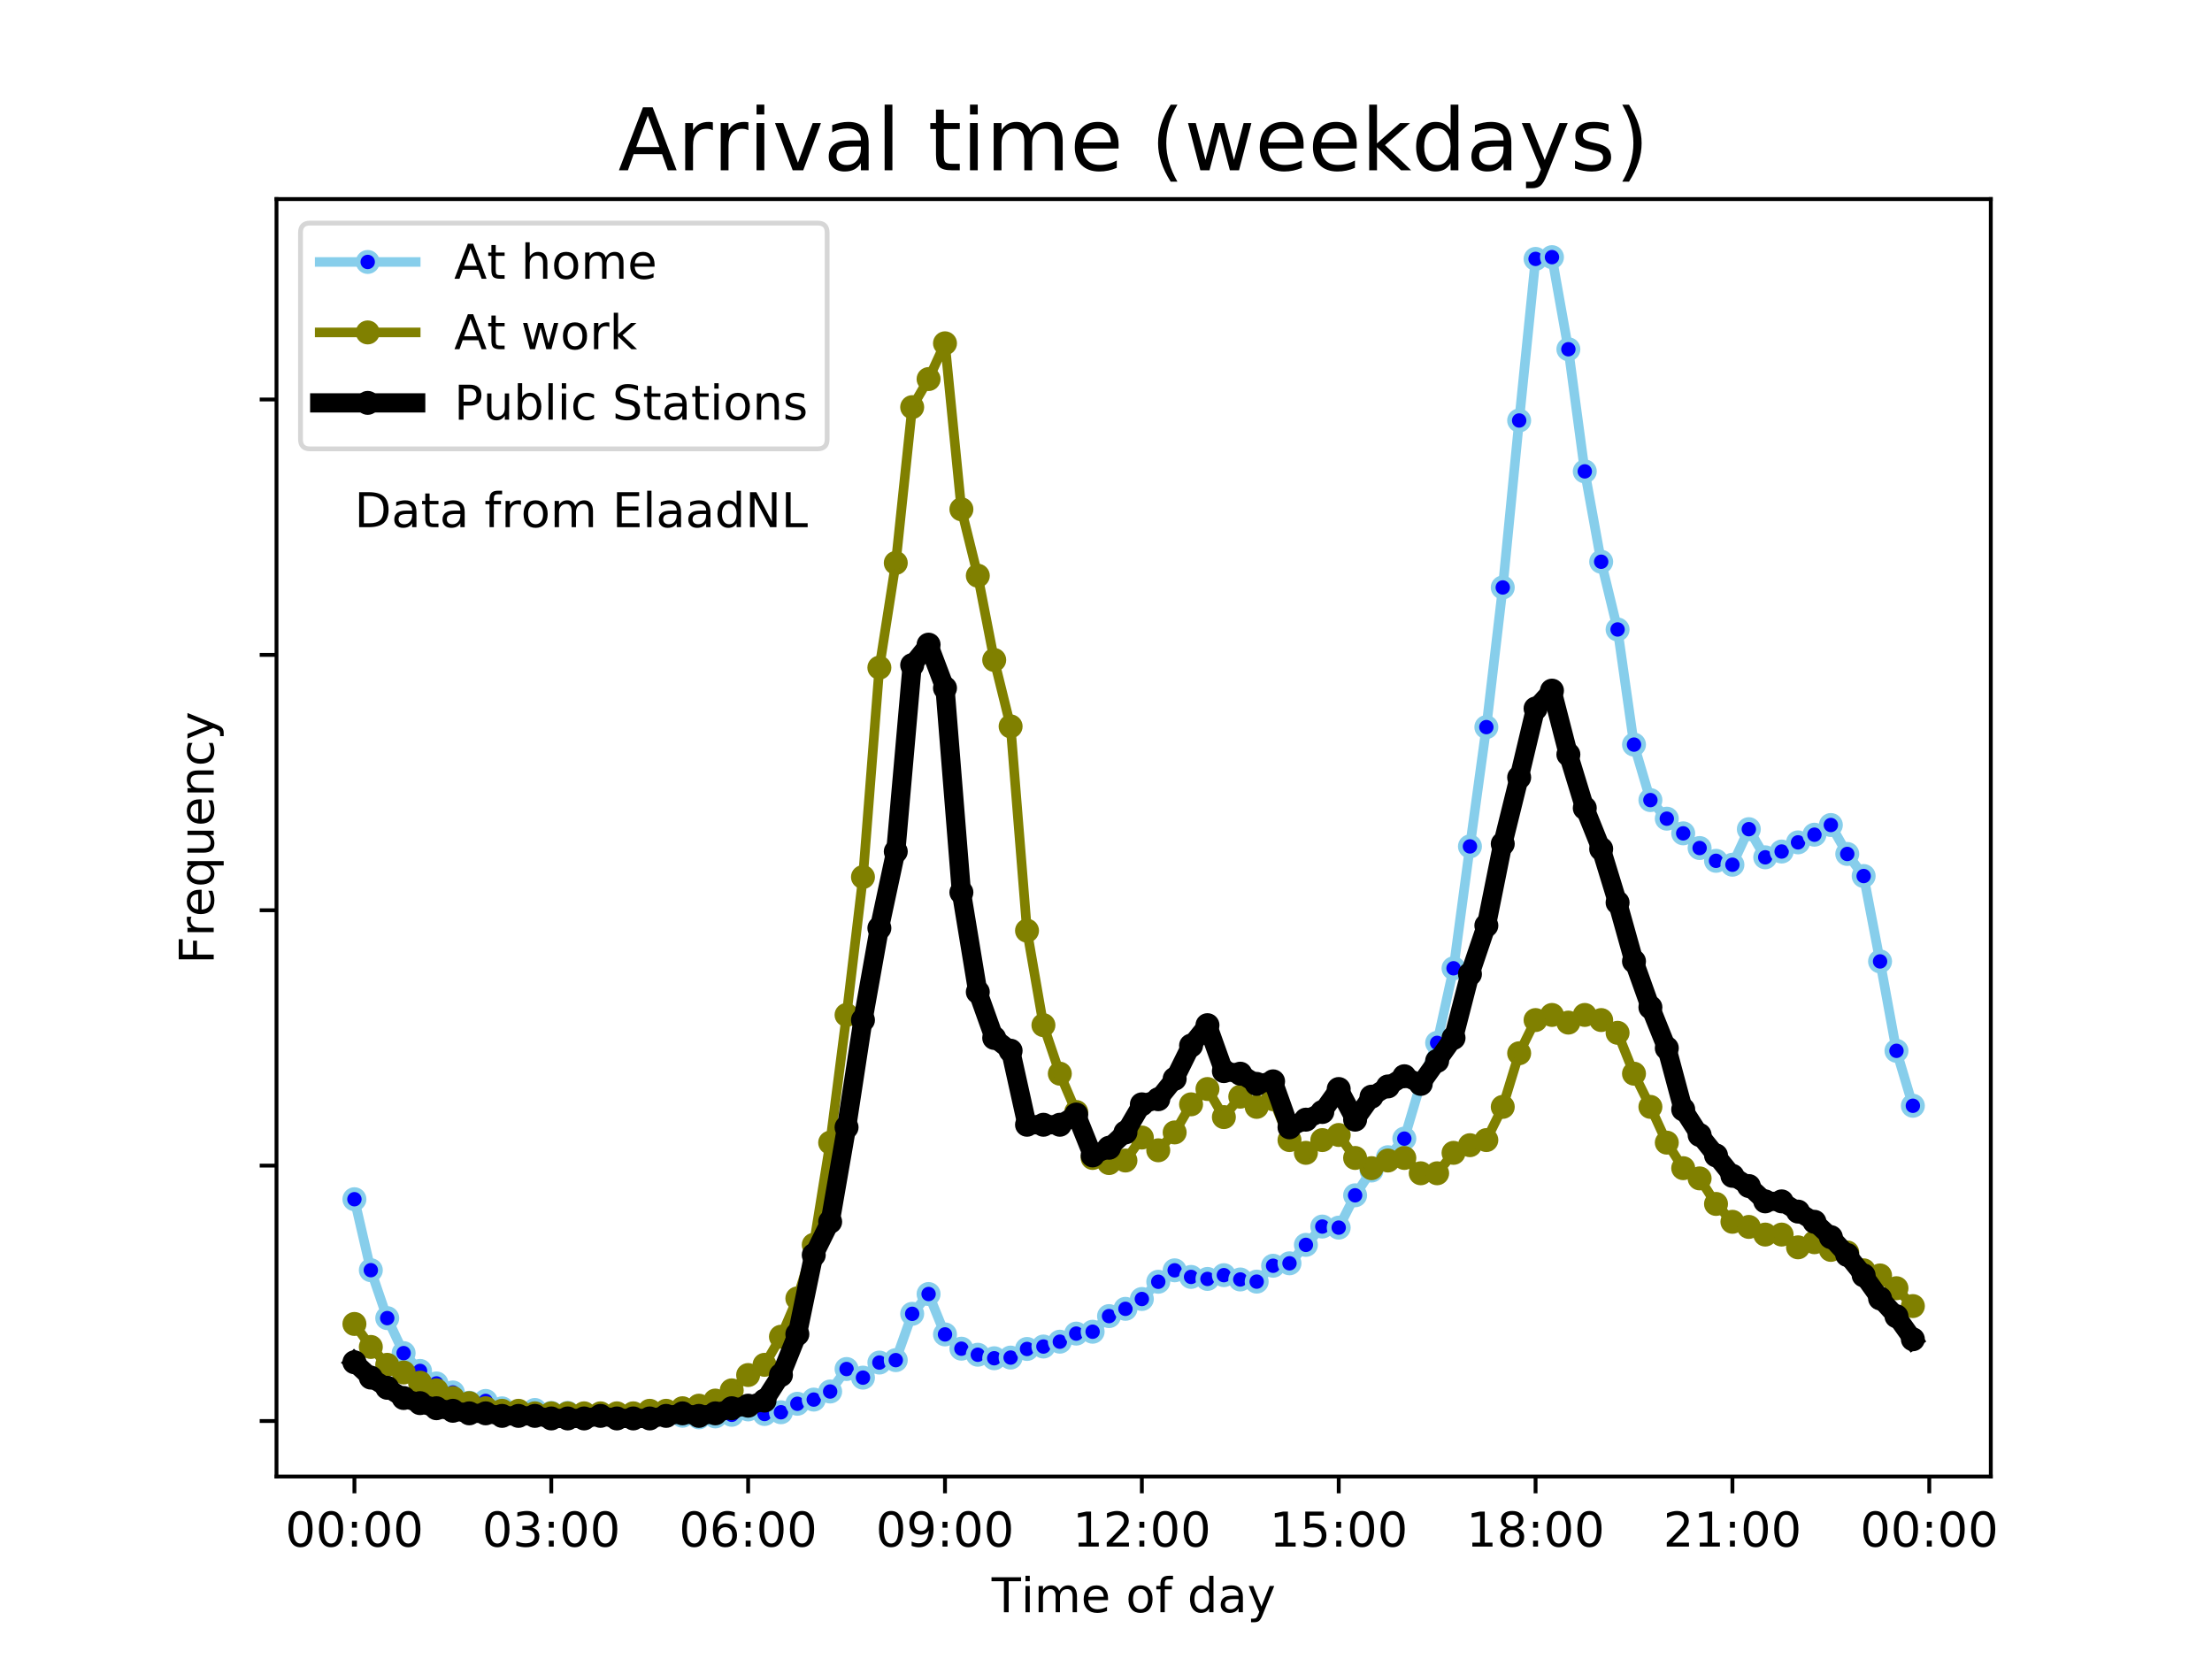 <?xml version="1.0" encoding="utf-8" standalone="no"?>
<!DOCTYPE svg PUBLIC "-//W3C//DTD SVG 1.1//EN"
  "http://www.w3.org/Graphics/SVG/1.1/DTD/svg11.dtd">
<!-- Created with matplotlib (https://matplotlib.org/) -->
<svg height="345.6pt" version="1.1" viewBox="0 0 460.8 345.6" width="460.8pt" xmlns="http://www.w3.org/2000/svg" xmlns:xlink="http://www.w3.org/1999/xlink">
 <defs>
  <style type="text/css">
*{stroke-linecap:butt;stroke-linejoin:round;}
  </style>
 </defs>
 <g id="figure_1">
  <g id="patch_1">
   <path d="M 0 345.6 
L 460.8 345.6 
L 460.8 0 
L 0 0 
z
" style="fill:#ffffff;"/>
  </g>
  <g id="axes_1">
   <g id="patch_2">
    <path d="M 57.6 307.584 
L 414.72 307.584 
L 414.72 41.472 
L 57.6 41.472 
z
" style="fill:#ffffff;"/>
   </g>
   <g id="matplotlib.axis_1">
    <g id="xtick_1">
     <g id="line2d_1">
      <defs>
       <path d="M 0 0 
L 0 3.5 
" id="m908afd42e0" style="stroke:#000000;stroke-width:0.8;"/>
      </defs>
      <g>
       <use style="stroke:#000000;stroke-width:0.8;" x="73.833" xlink:href="#m908afd42e0" y="307.584"/>
      </g>
     </g>
     <g id="text_1">
      <!-- 00:00 -->
      <defs>
       <path d="M 31.781 66.406 
Q 24.172 66.406 20.328 58.906 
Q 16.5 51.422 16.5 36.375 
Q 16.5 21.391 20.328 13.891 
Q 24.172 6.391 31.781 6.391 
Q 39.453 6.391 43.281 13.891 
Q 47.125 21.391 47.125 36.375 
Q 47.125 51.422 43.281 58.906 
Q 39.453 66.406 31.781 66.406 
z
M 31.781 74.219 
Q 44.047 74.219 50.516 64.516 
Q 56.984 54.828 56.984 36.375 
Q 56.984 17.969 50.516 8.266 
Q 44.047 -1.422 31.781 -1.422 
Q 19.531 -1.422 13.062 8.266 
Q 6.594 17.969 6.594 36.375 
Q 6.594 54.828 13.062 64.516 
Q 19.531 74.219 31.781 74.219 
z
" id="DejaVuSans-48"/>
       <path d="M 11.719 12.406 
L 22.016 12.406 
L 22.016 0 
L 11.719 0 
z
M 11.719 51.703 
L 22.016 51.703 
L 22.016 39.312 
L 11.719 39.312 
z
" id="DejaVuSans-58"/>
      </defs>
      <g transform="translate(59.423 322.182)scale(0.1 -0.1)">
       <use xlink:href="#DejaVuSans-48"/>
       <use x="63.623" xlink:href="#DejaVuSans-48"/>
       <use x="127.246" xlink:href="#DejaVuSans-58"/>
       <use x="160.938" xlink:href="#DejaVuSans-48"/>
       <use x="224.561" xlink:href="#DejaVuSans-48"/>
      </g>
     </g>
    </g>
    <g id="xtick_2">
     <g id="line2d_2">
      <g>
       <use style="stroke:#000000;stroke-width:0.8;" x="114.842" xlink:href="#m908afd42e0" y="307.584"/>
      </g>
     </g>
     <g id="text_2">
      <!-- 03:00 -->
      <defs>
       <path d="M 40.578 39.312 
Q 47.656 37.797 51.625 33 
Q 55.609 28.219 55.609 21.188 
Q 55.609 10.406 48.188 4.484 
Q 40.766 -1.422 27.094 -1.422 
Q 22.516 -1.422 17.656 -0.516 
Q 12.797 0.391 7.625 2.203 
L 7.625 11.719 
Q 11.719 9.328 16.594 8.109 
Q 21.484 6.891 26.812 6.891 
Q 36.078 6.891 40.938 10.547 
Q 45.797 14.203 45.797 21.188 
Q 45.797 27.641 41.281 31.266 
Q 36.766 34.906 28.719 34.906 
L 20.219 34.906 
L 20.219 43.016 
L 29.109 43.016 
Q 36.375 43.016 40.234 45.922 
Q 44.094 48.828 44.094 54.297 
Q 44.094 59.906 40.109 62.906 
Q 36.141 65.922 28.719 65.922 
Q 24.656 65.922 20.016 65.031 
Q 15.375 64.156 9.812 62.312 
L 9.812 71.094 
Q 15.438 72.656 20.344 73.438 
Q 25.25 74.219 29.594 74.219 
Q 40.828 74.219 47.359 69.109 
Q 53.906 64.016 53.906 55.328 
Q 53.906 49.266 50.438 45.094 
Q 46.969 40.922 40.578 39.312 
z
" id="DejaVuSans-51"/>
      </defs>
      <g transform="translate(100.432 322.182)scale(0.1 -0.1)">
       <use xlink:href="#DejaVuSans-48"/>
       <use x="63.623" xlink:href="#DejaVuSans-51"/>
       <use x="127.246" xlink:href="#DejaVuSans-58"/>
       <use x="160.938" xlink:href="#DejaVuSans-48"/>
       <use x="224.561" xlink:href="#DejaVuSans-48"/>
      </g>
     </g>
    </g>
    <g id="xtick_3">
     <g id="line2d_3">
      <g>
       <use style="stroke:#000000;stroke-width:0.8;" x="155.851" xlink:href="#m908afd42e0" y="307.584"/>
      </g>
     </g>
     <g id="text_3">
      <!-- 06:00 -->
      <defs>
       <path d="M 33.016 40.375 
Q 26.375 40.375 22.484 35.828 
Q 18.609 31.297 18.609 23.391 
Q 18.609 15.531 22.484 10.953 
Q 26.375 6.391 33.016 6.391 
Q 39.656 6.391 43.531 10.953 
Q 47.406 15.531 47.406 23.391 
Q 47.406 31.297 43.531 35.828 
Q 39.656 40.375 33.016 40.375 
z
M 52.594 71.297 
L 52.594 62.312 
Q 48.875 64.062 45.094 64.984 
Q 41.312 65.922 37.594 65.922 
Q 27.828 65.922 22.672 59.328 
Q 17.531 52.734 16.797 39.406 
Q 19.672 43.656 24.016 45.922 
Q 28.375 48.188 33.594 48.188 
Q 44.578 48.188 50.953 41.516 
Q 57.328 34.859 57.328 23.391 
Q 57.328 12.156 50.688 5.359 
Q 44.047 -1.422 33.016 -1.422 
Q 20.359 -1.422 13.672 8.266 
Q 6.984 17.969 6.984 36.375 
Q 6.984 53.656 15.188 63.938 
Q 23.391 74.219 37.203 74.219 
Q 40.922 74.219 44.703 73.484 
Q 48.484 72.75 52.594 71.297 
z
" id="DejaVuSans-54"/>
      </defs>
      <g transform="translate(141.441 322.182)scale(0.1 -0.1)">
       <use xlink:href="#DejaVuSans-48"/>
       <use x="63.623" xlink:href="#DejaVuSans-54"/>
       <use x="127.246" xlink:href="#DejaVuSans-58"/>
       <use x="160.938" xlink:href="#DejaVuSans-48"/>
       <use x="224.561" xlink:href="#DejaVuSans-48"/>
      </g>
     </g>
    </g>
    <g id="xtick_4">
     <g id="line2d_4">
      <g>
       <use style="stroke:#000000;stroke-width:0.8;" x="196.86" xlink:href="#m908afd42e0" y="307.584"/>
      </g>
     </g>
     <g id="text_4">
      <!-- 09:00 -->
      <defs>
       <path d="M 10.984 1.516 
L 10.984 10.5 
Q 14.703 8.734 18.5 7.812 
Q 22.312 6.891 25.984 6.891 
Q 35.75 6.891 40.891 13.453 
Q 46.047 20.016 46.781 33.406 
Q 43.953 29.203 39.594 26.953 
Q 35.25 24.703 29.984 24.703 
Q 19.047 24.703 12.672 31.312 
Q 6.297 37.938 6.297 49.422 
Q 6.297 60.641 12.938 67.422 
Q 19.578 74.219 30.609 74.219 
Q 43.266 74.219 49.922 64.516 
Q 56.594 54.828 56.594 36.375 
Q 56.594 19.141 48.406 8.859 
Q 40.234 -1.422 26.422 -1.422 
Q 22.703 -1.422 18.891 -0.688 
Q 15.094 0.047 10.984 1.516 
z
M 30.609 32.422 
Q 37.25 32.422 41.125 36.953 
Q 45.016 41.5 45.016 49.422 
Q 45.016 57.281 41.125 61.844 
Q 37.25 66.406 30.609 66.406 
Q 23.969 66.406 20.094 61.844 
Q 16.219 57.281 16.219 49.422 
Q 16.219 41.5 20.094 36.953 
Q 23.969 32.422 30.609 32.422 
z
" id="DejaVuSans-57"/>
      </defs>
      <g transform="translate(182.45 322.182)scale(0.1 -0.1)">
       <use xlink:href="#DejaVuSans-48"/>
       <use x="63.623" xlink:href="#DejaVuSans-57"/>
       <use x="127.246" xlink:href="#DejaVuSans-58"/>
       <use x="160.938" xlink:href="#DejaVuSans-48"/>
       <use x="224.561" xlink:href="#DejaVuSans-48"/>
      </g>
     </g>
    </g>
    <g id="xtick_5">
     <g id="line2d_5">
      <g>
       <use style="stroke:#000000;stroke-width:0.8;" x="237.869" xlink:href="#m908afd42e0" y="307.584"/>
      </g>
     </g>
     <g id="text_5">
      <!-- 12:00 -->
      <defs>
       <path d="M 12.406 8.297 
L 28.516 8.297 
L 28.516 63.922 
L 10.984 60.406 
L 10.984 69.391 
L 28.422 72.906 
L 38.281 72.906 
L 38.281 8.297 
L 54.391 8.297 
L 54.391 0 
L 12.406 0 
z
" id="DejaVuSans-49"/>
       <path d="M 19.188 8.297 
L 53.609 8.297 
L 53.609 0 
L 7.328 0 
L 7.328 8.297 
Q 12.938 14.109 22.625 23.891 
Q 32.328 33.688 34.812 36.531 
Q 39.547 41.844 41.422 45.531 
Q 43.312 49.219 43.312 52.781 
Q 43.312 58.594 39.234 62.25 
Q 35.156 65.922 28.609 65.922 
Q 23.969 65.922 18.812 64.312 
Q 13.672 62.703 7.812 59.422 
L 7.812 69.391 
Q 13.766 71.781 18.938 73 
Q 24.125 74.219 28.422 74.219 
Q 39.75 74.219 46.484 68.547 
Q 53.219 62.891 53.219 53.422 
Q 53.219 48.922 51.531 44.891 
Q 49.859 40.875 45.406 35.406 
Q 44.188 33.984 37.641 27.219 
Q 31.109 20.453 19.188 8.297 
z
" id="DejaVuSans-50"/>
      </defs>
      <g transform="translate(223.459 322.182)scale(0.1 -0.1)">
       <use xlink:href="#DejaVuSans-49"/>
       <use x="63.623" xlink:href="#DejaVuSans-50"/>
       <use x="127.246" xlink:href="#DejaVuSans-58"/>
       <use x="160.938" xlink:href="#DejaVuSans-48"/>
       <use x="224.561" xlink:href="#DejaVuSans-48"/>
      </g>
     </g>
    </g>
    <g id="xtick_6">
     <g id="line2d_6">
      <g>
       <use style="stroke:#000000;stroke-width:0.8;" x="278.878" xlink:href="#m908afd42e0" y="307.584"/>
      </g>
     </g>
     <g id="text_6">
      <!-- 15:00 -->
      <defs>
       <path d="M 10.797 72.906 
L 49.516 72.906 
L 49.516 64.594 
L 19.828 64.594 
L 19.828 46.734 
Q 21.969 47.469 24.109 47.828 
Q 26.266 48.188 28.422 48.188 
Q 40.625 48.188 47.75 41.5 
Q 54.891 34.812 54.891 23.391 
Q 54.891 11.625 47.562 5.094 
Q 40.234 -1.422 26.906 -1.422 
Q 22.312 -1.422 17.547 -0.641 
Q 12.797 0.141 7.719 1.703 
L 7.719 11.625 
Q 12.109 9.234 16.797 8.062 
Q 21.484 6.891 26.703 6.891 
Q 35.156 6.891 40.078 11.328 
Q 45.016 15.766 45.016 23.391 
Q 45.016 31 40.078 35.438 
Q 35.156 39.891 26.703 39.891 
Q 22.75 39.891 18.812 39.016 
Q 14.891 38.141 10.797 36.281 
z
" id="DejaVuSans-53"/>
      </defs>
      <g transform="translate(264.468 322.182)scale(0.1 -0.1)">
       <use xlink:href="#DejaVuSans-49"/>
       <use x="63.623" xlink:href="#DejaVuSans-53"/>
       <use x="127.246" xlink:href="#DejaVuSans-58"/>
       <use x="160.938" xlink:href="#DejaVuSans-48"/>
       <use x="224.561" xlink:href="#DejaVuSans-48"/>
      </g>
     </g>
    </g>
    <g id="xtick_7">
     <g id="line2d_7">
      <g>
       <use style="stroke:#000000;stroke-width:0.8;" x="319.887" xlink:href="#m908afd42e0" y="307.584"/>
      </g>
     </g>
     <g id="text_7">
      <!-- 18:00 -->
      <defs>
       <path d="M 31.781 34.625 
Q 24.75 34.625 20.719 30.859 
Q 16.703 27.094 16.703 20.516 
Q 16.703 13.922 20.719 10.156 
Q 24.75 6.391 31.781 6.391 
Q 38.812 6.391 42.859 10.172 
Q 46.922 13.969 46.922 20.516 
Q 46.922 27.094 42.891 30.859 
Q 38.875 34.625 31.781 34.625 
z
M 21.922 38.812 
Q 15.578 40.375 12.031 44.719 
Q 8.5 49.078 8.5 55.328 
Q 8.5 64.062 14.719 69.141 
Q 20.953 74.219 31.781 74.219 
Q 42.672 74.219 48.875 69.141 
Q 55.078 64.062 55.078 55.328 
Q 55.078 49.078 51.531 44.719 
Q 48 40.375 41.703 38.812 
Q 48.828 37.156 52.797 32.312 
Q 56.781 27.484 56.781 20.516 
Q 56.781 9.906 50.312 4.234 
Q 43.844 -1.422 31.781 -1.422 
Q 19.734 -1.422 13.25 4.234 
Q 6.781 9.906 6.781 20.516 
Q 6.781 27.484 10.781 32.312 
Q 14.797 37.156 21.922 38.812 
z
M 18.312 54.391 
Q 18.312 48.734 21.844 45.562 
Q 25.391 42.391 31.781 42.391 
Q 38.141 42.391 41.719 45.562 
Q 45.312 48.734 45.312 54.391 
Q 45.312 60.062 41.719 63.234 
Q 38.141 66.406 31.781 66.406 
Q 25.391 66.406 21.844 63.234 
Q 18.312 60.062 18.312 54.391 
z
" id="DejaVuSans-56"/>
      </defs>
      <g transform="translate(305.477 322.182)scale(0.1 -0.1)">
       <use xlink:href="#DejaVuSans-49"/>
       <use x="63.623" xlink:href="#DejaVuSans-56"/>
       <use x="127.246" xlink:href="#DejaVuSans-58"/>
       <use x="160.938" xlink:href="#DejaVuSans-48"/>
       <use x="224.561" xlink:href="#DejaVuSans-48"/>
      </g>
     </g>
    </g>
    <g id="xtick_8">
     <g id="line2d_8">
      <g>
       <use style="stroke:#000000;stroke-width:0.8;" x="360.896" xlink:href="#m908afd42e0" y="307.584"/>
      </g>
     </g>
     <g id="text_8">
      <!-- 21:00 -->
      <g transform="translate(346.486 322.182)scale(0.1 -0.1)">
       <use xlink:href="#DejaVuSans-50"/>
       <use x="63.623" xlink:href="#DejaVuSans-49"/>
       <use x="127.246" xlink:href="#DejaVuSans-58"/>
       <use x="160.938" xlink:href="#DejaVuSans-48"/>
       <use x="224.561" xlink:href="#DejaVuSans-48"/>
      </g>
     </g>
    </g>
    <g id="xtick_9">
     <g id="line2d_9">
      <g>
       <use style="stroke:#000000;stroke-width:0.8;" x="401.905" xlink:href="#m908afd42e0" y="307.584"/>
      </g>
     </g>
     <g id="text_9">
      <!-- 00:00 -->
      <g transform="translate(387.495 322.182)scale(0.1 -0.1)">
       <use xlink:href="#DejaVuSans-48"/>
       <use x="63.623" xlink:href="#DejaVuSans-48"/>
       <use x="127.246" xlink:href="#DejaVuSans-58"/>
       <use x="160.938" xlink:href="#DejaVuSans-48"/>
       <use x="224.561" xlink:href="#DejaVuSans-48"/>
      </g>
     </g>
    </g>
    <g id="text_10">
     <!-- Time of day -->
     <defs>
      <path d="M -0.297 72.906 
L 61.375 72.906 
L 61.375 64.594 
L 35.5 64.594 
L 35.5 0 
L 25.594 0 
L 25.594 64.594 
L -0.297 64.594 
z
" id="DejaVuSans-84"/>
      <path d="M 9.422 54.688 
L 18.406 54.688 
L 18.406 0 
L 9.422 0 
z
M 9.422 75.984 
L 18.406 75.984 
L 18.406 64.594 
L 9.422 64.594 
z
" id="DejaVuSans-105"/>
      <path d="M 52 44.188 
Q 55.375 50.25 60.062 53.125 
Q 64.75 56 71.094 56 
Q 79.641 56 84.281 50.016 
Q 88.922 44.047 88.922 33.016 
L 88.922 0 
L 79.891 0 
L 79.891 32.719 
Q 79.891 40.578 77.094 44.375 
Q 74.312 48.188 68.609 48.188 
Q 61.625 48.188 57.562 43.547 
Q 53.516 38.922 53.516 30.906 
L 53.516 0 
L 44.484 0 
L 44.484 32.719 
Q 44.484 40.625 41.703 44.406 
Q 38.922 48.188 33.109 48.188 
Q 26.219 48.188 22.156 43.531 
Q 18.109 38.875 18.109 30.906 
L 18.109 0 
L 9.078 0 
L 9.078 54.688 
L 18.109 54.688 
L 18.109 46.188 
Q 21.188 51.219 25.484 53.609 
Q 29.781 56 35.688 56 
Q 41.656 56 45.828 52.969 
Q 50 49.953 52 44.188 
z
" id="DejaVuSans-109"/>
      <path d="M 56.203 29.594 
L 56.203 25.203 
L 14.891 25.203 
Q 15.484 15.922 20.484 11.062 
Q 25.484 6.203 34.422 6.203 
Q 39.594 6.203 44.453 7.469 
Q 49.312 8.734 54.109 11.281 
L 54.109 2.781 
Q 49.266 0.734 44.188 -0.344 
Q 39.109 -1.422 33.891 -1.422 
Q 20.797 -1.422 13.156 6.188 
Q 5.516 13.812 5.516 26.812 
Q 5.516 40.234 12.766 48.109 
Q 20.016 56 32.328 56 
Q 43.359 56 49.781 48.891 
Q 56.203 41.797 56.203 29.594 
z
M 47.219 32.234 
Q 47.125 39.594 43.094 43.984 
Q 39.062 48.391 32.422 48.391 
Q 24.906 48.391 20.391 44.141 
Q 15.875 39.891 15.188 32.172 
z
" id="DejaVuSans-101"/>
      <path id="DejaVuSans-32"/>
      <path d="M 30.609 48.391 
Q 23.391 48.391 19.188 42.75 
Q 14.984 37.109 14.984 27.297 
Q 14.984 17.484 19.156 11.844 
Q 23.344 6.203 30.609 6.203 
Q 37.797 6.203 41.984 11.859 
Q 46.188 17.531 46.188 27.297 
Q 46.188 37.016 41.984 42.703 
Q 37.797 48.391 30.609 48.391 
z
M 30.609 56 
Q 42.328 56 49.016 48.375 
Q 55.719 40.766 55.719 27.297 
Q 55.719 13.875 49.016 6.219 
Q 42.328 -1.422 30.609 -1.422 
Q 18.844 -1.422 12.172 6.219 
Q 5.516 13.875 5.516 27.297 
Q 5.516 40.766 12.172 48.375 
Q 18.844 56 30.609 56 
z
" id="DejaVuSans-111"/>
      <path d="M 37.109 75.984 
L 37.109 68.5 
L 28.516 68.5 
Q 23.688 68.5 21.797 66.547 
Q 19.922 64.594 19.922 59.516 
L 19.922 54.688 
L 34.719 54.688 
L 34.719 47.703 
L 19.922 47.703 
L 19.922 0 
L 10.891 0 
L 10.891 47.703 
L 2.297 47.703 
L 2.297 54.688 
L 10.891 54.688 
L 10.891 58.5 
Q 10.891 67.625 15.141 71.797 
Q 19.391 75.984 28.609 75.984 
z
" id="DejaVuSans-102"/>
      <path d="M 45.406 46.391 
L 45.406 75.984 
L 54.391 75.984 
L 54.391 0 
L 45.406 0 
L 45.406 8.203 
Q 42.578 3.328 38.25 0.953 
Q 33.938 -1.422 27.875 -1.422 
Q 17.969 -1.422 11.734 6.484 
Q 5.516 14.406 5.516 27.297 
Q 5.516 40.188 11.734 48.094 
Q 17.969 56 27.875 56 
Q 33.938 56 38.25 53.625 
Q 42.578 51.266 45.406 46.391 
z
M 14.797 27.297 
Q 14.797 17.391 18.875 11.75 
Q 22.953 6.109 30.078 6.109 
Q 37.203 6.109 41.297 11.75 
Q 45.406 17.391 45.406 27.297 
Q 45.406 37.203 41.297 42.844 
Q 37.203 48.484 30.078 48.484 
Q 22.953 48.484 18.875 42.844 
Q 14.797 37.203 14.797 27.297 
z
" id="DejaVuSans-100"/>
      <path d="M 34.281 27.484 
Q 23.391 27.484 19.188 25 
Q 14.984 22.516 14.984 16.5 
Q 14.984 11.719 18.141 8.906 
Q 21.297 6.109 26.703 6.109 
Q 34.188 6.109 38.703 11.406 
Q 43.219 16.703 43.219 25.484 
L 43.219 27.484 
z
M 52.203 31.203 
L 52.203 0 
L 43.219 0 
L 43.219 8.297 
Q 40.141 3.328 35.547 0.953 
Q 30.953 -1.422 24.312 -1.422 
Q 15.922 -1.422 10.953 3.297 
Q 6 8.016 6 15.922 
Q 6 25.141 12.172 29.828 
Q 18.359 34.516 30.609 34.516 
L 43.219 34.516 
L 43.219 35.406 
Q 43.219 41.609 39.141 45 
Q 35.062 48.391 27.688 48.391 
Q 23 48.391 18.547 47.266 
Q 14.109 46.141 10.016 43.891 
L 10.016 52.203 
Q 14.938 54.109 19.578 55.047 
Q 24.219 56 28.609 56 
Q 40.484 56 46.344 49.844 
Q 52.203 43.703 52.203 31.203 
z
" id="DejaVuSans-97"/>
      <path d="M 32.172 -5.078 
Q 28.375 -14.844 24.75 -17.812 
Q 21.141 -20.797 15.094 -20.797 
L 7.906 -20.797 
L 7.906 -13.281 
L 13.188 -13.281 
Q 16.891 -13.281 18.938 -11.516 
Q 21 -9.766 23.484 -3.219 
L 25.094 0.875 
L 2.984 54.688 
L 12.5 54.688 
L 29.594 11.922 
L 46.688 54.688 
L 56.203 54.688 
z
" id="DejaVuSans-121"/>
     </defs>
     <g transform="translate(206.577 335.861)scale(0.1 -0.1)">
      <use xlink:href="#DejaVuSans-84"/>
      <use x="61.037" xlink:href="#DejaVuSans-105"/>
      <use x="88.82" xlink:href="#DejaVuSans-109"/>
      <use x="186.232" xlink:href="#DejaVuSans-101"/>
      <use x="247.756" xlink:href="#DejaVuSans-32"/>
      <use x="279.543" xlink:href="#DejaVuSans-111"/>
      <use x="340.725" xlink:href="#DejaVuSans-102"/>
      <use x="375.93" xlink:href="#DejaVuSans-32"/>
      <use x="407.717" xlink:href="#DejaVuSans-100"/>
      <use x="471.193" xlink:href="#DejaVuSans-97"/>
      <use x="532.473" xlink:href="#DejaVuSans-121"/>
     </g>
    </g>
   </g>
   <g id="matplotlib.axis_2">
    <g id="ytick_1">
     <g id="line2d_10">
      <defs>
       <path d="M 0 0 
L -3.5 0 
" id="m4a18e373a0" style="stroke:#000000;stroke-width:0.8;"/>
      </defs>
      <g>
       <use style="stroke:#000000;stroke-width:0.8;" x="57.6" xlink:href="#m4a18e373a0" y="296.02"/>
      </g>
     </g>
    </g>
    <g id="ytick_2">
     <g id="line2d_11">
      <g>
       <use style="stroke:#000000;stroke-width:0.8;" x="57.6" xlink:href="#m4a18e373a0" y="242.82"/>
      </g>
     </g>
    </g>
    <g id="ytick_3">
     <g id="line2d_12">
      <g>
       <use style="stroke:#000000;stroke-width:0.8;" x="57.6" xlink:href="#m4a18e373a0" y="189.621"/>
      </g>
     </g>
    </g>
    <g id="ytick_4">
     <g id="line2d_13">
      <g>
       <use style="stroke:#000000;stroke-width:0.8;" x="57.6" xlink:href="#m4a18e373a0" y="136.421"/>
      </g>
     </g>
    </g>
    <g id="ytick_5">
     <g id="line2d_14">
      <g>
       <use style="stroke:#000000;stroke-width:0.8;" x="57.6" xlink:href="#m4a18e373a0" y="83.221"/>
      </g>
     </g>
    </g>
    <g id="text_11">
     <!-- Frequency -->
     <defs>
      <path d="M 9.812 72.906 
L 51.703 72.906 
L 51.703 64.594 
L 19.672 64.594 
L 19.672 43.109 
L 48.578 43.109 
L 48.578 34.812 
L 19.672 34.812 
L 19.672 0 
L 9.812 0 
z
" id="DejaVuSans-70"/>
      <path d="M 41.109 46.297 
Q 39.594 47.172 37.812 47.578 
Q 36.031 48 33.891 48 
Q 26.266 48 22.188 43.047 
Q 18.109 38.094 18.109 28.812 
L 18.109 0 
L 9.078 0 
L 9.078 54.688 
L 18.109 54.688 
L 18.109 46.188 
Q 20.953 51.172 25.484 53.578 
Q 30.031 56 36.531 56 
Q 37.453 56 38.578 55.875 
Q 39.703 55.766 41.062 55.516 
z
" id="DejaVuSans-114"/>
      <path d="M 14.797 27.297 
Q 14.797 17.391 18.875 11.75 
Q 22.953 6.109 30.078 6.109 
Q 37.203 6.109 41.297 11.75 
Q 45.406 17.391 45.406 27.297 
Q 45.406 37.203 41.297 42.844 
Q 37.203 48.484 30.078 48.484 
Q 22.953 48.484 18.875 42.844 
Q 14.797 37.203 14.797 27.297 
z
M 45.406 8.203 
Q 42.578 3.328 38.25 0.953 
Q 33.938 -1.422 27.875 -1.422 
Q 17.969 -1.422 11.734 6.484 
Q 5.516 14.406 5.516 27.297 
Q 5.516 40.188 11.734 48.094 
Q 17.969 56 27.875 56 
Q 33.938 56 38.25 53.625 
Q 42.578 51.266 45.406 46.391 
L 45.406 54.688 
L 54.391 54.688 
L 54.391 -20.797 
L 45.406 -20.797 
z
" id="DejaVuSans-113"/>
      <path d="M 8.5 21.578 
L 8.5 54.688 
L 17.484 54.688 
L 17.484 21.922 
Q 17.484 14.156 20.5 10.266 
Q 23.531 6.391 29.594 6.391 
Q 36.859 6.391 41.078 11.031 
Q 45.312 15.672 45.312 23.688 
L 45.312 54.688 
L 54.297 54.688 
L 54.297 0 
L 45.312 0 
L 45.312 8.406 
Q 42.047 3.422 37.719 1 
Q 33.406 -1.422 27.688 -1.422 
Q 18.266 -1.422 13.375 4.438 
Q 8.5 10.297 8.5 21.578 
z
M 31.109 56 
z
" id="DejaVuSans-117"/>
      <path d="M 54.891 33.016 
L 54.891 0 
L 45.906 0 
L 45.906 32.719 
Q 45.906 40.484 42.875 44.328 
Q 39.844 48.188 33.797 48.188 
Q 26.516 48.188 22.312 43.547 
Q 18.109 38.922 18.109 30.906 
L 18.109 0 
L 9.078 0 
L 9.078 54.688 
L 18.109 54.688 
L 18.109 46.188 
Q 21.344 51.125 25.703 53.562 
Q 30.078 56 35.797 56 
Q 45.219 56 50.047 50.172 
Q 54.891 44.344 54.891 33.016 
z
" id="DejaVuSans-110"/>
      <path d="M 48.781 52.594 
L 48.781 44.188 
Q 44.969 46.297 41.141 47.344 
Q 37.312 48.391 33.406 48.391 
Q 24.656 48.391 19.812 42.844 
Q 14.984 37.312 14.984 27.297 
Q 14.984 17.281 19.812 11.734 
Q 24.656 6.203 33.406 6.203 
Q 37.312 6.203 41.141 7.25 
Q 44.969 8.297 48.781 10.406 
L 48.781 2.094 
Q 45.016 0.344 40.984 -0.531 
Q 36.969 -1.422 32.422 -1.422 
Q 20.062 -1.422 12.781 6.344 
Q 5.516 14.109 5.516 27.297 
Q 5.516 40.672 12.859 48.328 
Q 20.219 56 33.016 56 
Q 37.156 56 41.109 55.141 
Q 45.062 54.297 48.781 52.594 
z
" id="DejaVuSans-99"/>
     </defs>
     <g transform="translate(44.52 200.826)rotate(-90)scale(0.1 -0.1)">
      <use xlink:href="#DejaVuSans-70"/>
      <use x="57.41" xlink:href="#DejaVuSans-114"/>
      <use x="98.492" xlink:href="#DejaVuSans-101"/>
      <use x="160.016" xlink:href="#DejaVuSans-113"/>
      <use x="223.492" xlink:href="#DejaVuSans-117"/>
      <use x="286.871" xlink:href="#DejaVuSans-101"/>
      <use x="348.395" xlink:href="#DejaVuSans-110"/>
      <use x="411.773" xlink:href="#DejaVuSans-99"/>
      <use x="466.754" xlink:href="#DejaVuSans-121"/>
     </g>
    </g>
   </g>
   <g id="line2d_15">
    <path clip-path="url(#pb23ccbf9c4)" d="M 73.833 249.819 
L 77.25 264.602 
L 80.668 274.588 
L 84.085 281.882 
L 87.502 285.585 
L 90.92 288.194 
L 94.337 290.073 
L 97.755 292.205 
L 101.172 291.84 
L 104.589 293.383 
L 108.007 294.112 
L 111.424 293.72 
L 114.842 294.337 
L 118.259 294.337 
L 121.677 294.533 
L 125.094 294.505 
L 128.511 294.758 
L 131.929 294.477 
L 135.346 294.73 
L 138.764 294.112 
L 142.181 294.926 
L 145.598 295.263 
L 149.016 295.066 
L 152.433 294.73 
L 155.851 293.608 
L 159.268 294.561 
L 162.686 294.197 
L 166.103 292.429 
L 169.52 291.56 
L 172.938 289.877 
L 176.355 285.192 
L 179.773 286.987 
L 183.19 283.846 
L 186.607 283.341 
L 190.025 273.691 
L 193.442 269.567 
L 196.86 277.983 
L 200.277 280.956 
L 203.695 282.218 
L 207.112 282.948 
L 210.529 282.808 
L 213.947 281.012 
L 217.364 280.507 
L 220.782 279.497 
L 224.199 277.814 
L 227.616 277.422 
L 231.034 274.168 
L 234.451 272.653 
L 237.869 270.605 
L 241.286 267.014 
L 244.704 264.63 
L 248.121 266.005 
L 251.538 266.425 
L 254.956 265.64 
L 258.373 266.538 
L 261.791 266.986 
L 265.208 263.676 
L 268.625 263.171 
L 272.043 259.328 
L 275.46 255.513 
L 278.878 255.738 
L 282.295 249.005 
L 285.713 243.844 
L 289.13 241.066 
L 292.547 237.195 
L 295.965 225.694 
L 299.382 217.25 
L 302.8 201.71 
L 306.217 176.323 
L 309.634 151.469 
L 313.052 122.379 
L 316.469 87.595 
L 319.887 53.933 
L 323.304 53.568 
L 326.722 72.755 
L 330.139 98.198 
L 333.556 117.021 
L 336.974 131.131 
L 340.391 155.116 
L 343.809 166.673 
L 347.226 170.544 
L 350.643 173.602 
L 354.061 176.659 
L 357.478 179.324 
L 360.896 180.138 
L 364.313 172.732 
L 367.731 178.595 
L 371.148 177.389 
L 374.565 175.481 
L 377.983 173.882 
L 381.4 171.863 
L 384.818 177.894 
L 388.235 182.494 
L 391.652 200.279 
L 395.07 218.906 
L 398.487 230.351 
" style="fill:none;stroke:#87ceeb;stroke-linecap:square;stroke-width:2;"/>
    <defs>
     <path d="M 0 2 
C 0.53 2 1.039 1.789 1.414 1.414 
C 1.789 1.039 2 0.53 2 0 
C 2 -0.53 1.789 -1.039 1.414 -1.414 
C 1.039 -1.789 0.53 -2 0 -2 
C -0.53 -2 -1.039 -1.789 -1.414 -1.414 
C -1.789 -1.039 -2 -0.53 -2 0 
C -2 0.53 -1.789 1.039 -1.414 1.414 
C -1.039 1.789 -0.53 2 0 2 
z
" id="m377ca2d542" style="stroke:#87ceeb;"/>
    </defs>
    <g clip-path="url(#pb23ccbf9c4)">
     <use style="fill:#0000ff;stroke:#87ceeb;" x="73.833" xlink:href="#m377ca2d542" y="249.819"/>
     <use style="fill:#0000ff;stroke:#87ceeb;" x="77.25" xlink:href="#m377ca2d542" y="264.602"/>
     <use style="fill:#0000ff;stroke:#87ceeb;" x="80.668" xlink:href="#m377ca2d542" y="274.588"/>
     <use style="fill:#0000ff;stroke:#87ceeb;" x="84.085" xlink:href="#m377ca2d542" y="281.882"/>
     <use style="fill:#0000ff;stroke:#87ceeb;" x="87.502" xlink:href="#m377ca2d542" y="285.585"/>
     <use style="fill:#0000ff;stroke:#87ceeb;" x="90.92" xlink:href="#m377ca2d542" y="288.194"/>
     <use style="fill:#0000ff;stroke:#87ceeb;" x="94.337" xlink:href="#m377ca2d542" y="290.073"/>
     <use style="fill:#0000ff;stroke:#87ceeb;" x="97.755" xlink:href="#m377ca2d542" y="292.205"/>
     <use style="fill:#0000ff;stroke:#87ceeb;" x="101.172" xlink:href="#m377ca2d542" y="291.84"/>
     <use style="fill:#0000ff;stroke:#87ceeb;" x="104.589" xlink:href="#m377ca2d542" y="293.383"/>
     <use style="fill:#0000ff;stroke:#87ceeb;" x="108.007" xlink:href="#m377ca2d542" y="294.112"/>
     <use style="fill:#0000ff;stroke:#87ceeb;" x="111.424" xlink:href="#m377ca2d542" y="293.72"/>
     <use style="fill:#0000ff;stroke:#87ceeb;" x="114.842" xlink:href="#m377ca2d542" y="294.337"/>
     <use style="fill:#0000ff;stroke:#87ceeb;" x="118.259" xlink:href="#m377ca2d542" y="294.337"/>
     <use style="fill:#0000ff;stroke:#87ceeb;" x="121.677" xlink:href="#m377ca2d542" y="294.533"/>
     <use style="fill:#0000ff;stroke:#87ceeb;" x="125.094" xlink:href="#m377ca2d542" y="294.505"/>
     <use style="fill:#0000ff;stroke:#87ceeb;" x="128.511" xlink:href="#m377ca2d542" y="294.758"/>
     <use style="fill:#0000ff;stroke:#87ceeb;" x="131.929" xlink:href="#m377ca2d542" y="294.477"/>
     <use style="fill:#0000ff;stroke:#87ceeb;" x="135.346" xlink:href="#m377ca2d542" y="294.73"/>
     <use style="fill:#0000ff;stroke:#87ceeb;" x="138.764" xlink:href="#m377ca2d542" y="294.112"/>
     <use style="fill:#0000ff;stroke:#87ceeb;" x="142.181" xlink:href="#m377ca2d542" y="294.926"/>
     <use style="fill:#0000ff;stroke:#87ceeb;" x="145.598" xlink:href="#m377ca2d542" y="295.263"/>
     <use style="fill:#0000ff;stroke:#87ceeb;" x="149.016" xlink:href="#m377ca2d542" y="295.066"/>
     <use style="fill:#0000ff;stroke:#87ceeb;" x="152.433" xlink:href="#m377ca2d542" y="294.73"/>
     <use style="fill:#0000ff;stroke:#87ceeb;" x="155.851" xlink:href="#m377ca2d542" y="293.608"/>
     <use style="fill:#0000ff;stroke:#87ceeb;" x="159.268" xlink:href="#m377ca2d542" y="294.561"/>
     <use style="fill:#0000ff;stroke:#87ceeb;" x="162.686" xlink:href="#m377ca2d542" y="294.197"/>
     <use style="fill:#0000ff;stroke:#87ceeb;" x="166.103" xlink:href="#m377ca2d542" y="292.429"/>
     <use style="fill:#0000ff;stroke:#87ceeb;" x="169.52" xlink:href="#m377ca2d542" y="291.56"/>
     <use style="fill:#0000ff;stroke:#87ceeb;" x="172.938" xlink:href="#m377ca2d542" y="289.877"/>
     <use style="fill:#0000ff;stroke:#87ceeb;" x="176.355" xlink:href="#m377ca2d542" y="285.192"/>
     <use style="fill:#0000ff;stroke:#87ceeb;" x="179.773" xlink:href="#m377ca2d542" y="286.987"/>
     <use style="fill:#0000ff;stroke:#87ceeb;" x="183.19" xlink:href="#m377ca2d542" y="283.846"/>
     <use style="fill:#0000ff;stroke:#87ceeb;" x="186.607" xlink:href="#m377ca2d542" y="283.341"/>
     <use style="fill:#0000ff;stroke:#87ceeb;" x="190.025" xlink:href="#m377ca2d542" y="273.691"/>
     <use style="fill:#0000ff;stroke:#87ceeb;" x="193.442" xlink:href="#m377ca2d542" y="269.567"/>
     <use style="fill:#0000ff;stroke:#87ceeb;" x="196.86" xlink:href="#m377ca2d542" y="277.983"/>
     <use style="fill:#0000ff;stroke:#87ceeb;" x="200.277" xlink:href="#m377ca2d542" y="280.956"/>
     <use style="fill:#0000ff;stroke:#87ceeb;" x="203.695" xlink:href="#m377ca2d542" y="282.218"/>
     <use style="fill:#0000ff;stroke:#87ceeb;" x="207.112" xlink:href="#m377ca2d542" y="282.948"/>
     <use style="fill:#0000ff;stroke:#87ceeb;" x="210.529" xlink:href="#m377ca2d542" y="282.808"/>
     <use style="fill:#0000ff;stroke:#87ceeb;" x="213.947" xlink:href="#m377ca2d542" y="281.012"/>
     <use style="fill:#0000ff;stroke:#87ceeb;" x="217.364" xlink:href="#m377ca2d542" y="280.507"/>
     <use style="fill:#0000ff;stroke:#87ceeb;" x="220.782" xlink:href="#m377ca2d542" y="279.497"/>
     <use style="fill:#0000ff;stroke:#87ceeb;" x="224.199" xlink:href="#m377ca2d542" y="277.814"/>
     <use style="fill:#0000ff;stroke:#87ceeb;" x="227.616" xlink:href="#m377ca2d542" y="277.422"/>
     <use style="fill:#0000ff;stroke:#87ceeb;" x="231.034" xlink:href="#m377ca2d542" y="274.168"/>
     <use style="fill:#0000ff;stroke:#87ceeb;" x="234.451" xlink:href="#m377ca2d542" y="272.653"/>
     <use style="fill:#0000ff;stroke:#87ceeb;" x="237.869" xlink:href="#m377ca2d542" y="270.605"/>
     <use style="fill:#0000ff;stroke:#87ceeb;" x="241.286" xlink:href="#m377ca2d542" y="267.014"/>
     <use style="fill:#0000ff;stroke:#87ceeb;" x="244.704" xlink:href="#m377ca2d542" y="264.63"/>
     <use style="fill:#0000ff;stroke:#87ceeb;" x="248.121" xlink:href="#m377ca2d542" y="266.005"/>
     <use style="fill:#0000ff;stroke:#87ceeb;" x="251.538" xlink:href="#m377ca2d542" y="266.425"/>
     <use style="fill:#0000ff;stroke:#87ceeb;" x="254.956" xlink:href="#m377ca2d542" y="265.64"/>
     <use style="fill:#0000ff;stroke:#87ceeb;" x="258.373" xlink:href="#m377ca2d542" y="266.538"/>
     <use style="fill:#0000ff;stroke:#87ceeb;" x="261.791" xlink:href="#m377ca2d542" y="266.986"/>
     <use style="fill:#0000ff;stroke:#87ceeb;" x="265.208" xlink:href="#m377ca2d542" y="263.676"/>
     <use style="fill:#0000ff;stroke:#87ceeb;" x="268.625" xlink:href="#m377ca2d542" y="263.171"/>
     <use style="fill:#0000ff;stroke:#87ceeb;" x="272.043" xlink:href="#m377ca2d542" y="259.328"/>
     <use style="fill:#0000ff;stroke:#87ceeb;" x="275.46" xlink:href="#m377ca2d542" y="255.513"/>
     <use style="fill:#0000ff;stroke:#87ceeb;" x="278.878" xlink:href="#m377ca2d542" y="255.738"/>
     <use style="fill:#0000ff;stroke:#87ceeb;" x="282.295" xlink:href="#m377ca2d542" y="249.005"/>
     <use style="fill:#0000ff;stroke:#87ceeb;" x="285.713" xlink:href="#m377ca2d542" y="243.844"/>
     <use style="fill:#0000ff;stroke:#87ceeb;" x="289.13" xlink:href="#m377ca2d542" y="241.066"/>
     <use style="fill:#0000ff;stroke:#87ceeb;" x="292.547" xlink:href="#m377ca2d542" y="237.195"/>
     <use style="fill:#0000ff;stroke:#87ceeb;" x="295.965" xlink:href="#m377ca2d542" y="225.694"/>
     <use style="fill:#0000ff;stroke:#87ceeb;" x="299.382" xlink:href="#m377ca2d542" y="217.25"/>
     <use style="fill:#0000ff;stroke:#87ceeb;" x="302.8" xlink:href="#m377ca2d542" y="201.71"/>
     <use style="fill:#0000ff;stroke:#87ceeb;" x="306.217" xlink:href="#m377ca2d542" y="176.323"/>
     <use style="fill:#0000ff;stroke:#87ceeb;" x="309.634" xlink:href="#m377ca2d542" y="151.469"/>
     <use style="fill:#0000ff;stroke:#87ceeb;" x="313.052" xlink:href="#m377ca2d542" y="122.379"/>
     <use style="fill:#0000ff;stroke:#87ceeb;" x="316.469" xlink:href="#m377ca2d542" y="87.595"/>
     <use style="fill:#0000ff;stroke:#87ceeb;" x="319.887" xlink:href="#m377ca2d542" y="53.933"/>
     <use style="fill:#0000ff;stroke:#87ceeb;" x="323.304" xlink:href="#m377ca2d542" y="53.568"/>
     <use style="fill:#0000ff;stroke:#87ceeb;" x="326.722" xlink:href="#m377ca2d542" y="72.755"/>
     <use style="fill:#0000ff;stroke:#87ceeb;" x="330.139" xlink:href="#m377ca2d542" y="98.198"/>
     <use style="fill:#0000ff;stroke:#87ceeb;" x="333.556" xlink:href="#m377ca2d542" y="117.021"/>
     <use style="fill:#0000ff;stroke:#87ceeb;" x="336.974" xlink:href="#m377ca2d542" y="131.131"/>
     <use style="fill:#0000ff;stroke:#87ceeb;" x="340.391" xlink:href="#m377ca2d542" y="155.116"/>
     <use style="fill:#0000ff;stroke:#87ceeb;" x="343.809" xlink:href="#m377ca2d542" y="166.673"/>
     <use style="fill:#0000ff;stroke:#87ceeb;" x="347.226" xlink:href="#m377ca2d542" y="170.544"/>
     <use style="fill:#0000ff;stroke:#87ceeb;" x="350.643" xlink:href="#m377ca2d542" y="173.602"/>
     <use style="fill:#0000ff;stroke:#87ceeb;" x="354.061" xlink:href="#m377ca2d542" y="176.659"/>
     <use style="fill:#0000ff;stroke:#87ceeb;" x="357.478" xlink:href="#m377ca2d542" y="179.324"/>
     <use style="fill:#0000ff;stroke:#87ceeb;" x="360.896" xlink:href="#m377ca2d542" y="180.138"/>
     <use style="fill:#0000ff;stroke:#87ceeb;" x="364.313" xlink:href="#m377ca2d542" y="172.732"/>
     <use style="fill:#0000ff;stroke:#87ceeb;" x="367.731" xlink:href="#m377ca2d542" y="178.595"/>
     <use style="fill:#0000ff;stroke:#87ceeb;" x="371.148" xlink:href="#m377ca2d542" y="177.389"/>
     <use style="fill:#0000ff;stroke:#87ceeb;" x="374.565" xlink:href="#m377ca2d542" y="175.481"/>
     <use style="fill:#0000ff;stroke:#87ceeb;" x="377.983" xlink:href="#m377ca2d542" y="173.882"/>
     <use style="fill:#0000ff;stroke:#87ceeb;" x="381.4" xlink:href="#m377ca2d542" y="171.863"/>
     <use style="fill:#0000ff;stroke:#87ceeb;" x="384.818" xlink:href="#m377ca2d542" y="177.894"/>
     <use style="fill:#0000ff;stroke:#87ceeb;" x="388.235" xlink:href="#m377ca2d542" y="182.494"/>
     <use style="fill:#0000ff;stroke:#87ceeb;" x="391.652" xlink:href="#m377ca2d542" y="200.279"/>
     <use style="fill:#0000ff;stroke:#87ceeb;" x="395.07" xlink:href="#m377ca2d542" y="218.906"/>
     <use style="fill:#0000ff;stroke:#87ceeb;" x="398.487" xlink:href="#m377ca2d542" y="230.351"/>
    </g>
   </g>
   <g id="line2d_16">
    <path clip-path="url(#pb23ccbf9c4)" d="M 73.833 275.804 
L 77.25 280.592 
L 80.668 284.316 
L 84.085 285.912 
L 87.502 288.04 
L 90.92 289.636 
L 94.337 291.232 
L 97.755 292.296 
L 101.172 293.36 
L 104.589 293.892 
L 108.007 293.892 
L 111.424 294.424 
L 114.842 294.424 
L 118.259 294.424 
L 121.677 294.424 
L 125.094 294.424 
L 128.511 294.424 
L 131.929 294.424 
L 135.346 293.892 
L 138.764 293.892 
L 142.181 293.36 
L 145.598 292.828 
L 149.016 291.764 
L 152.433 289.636 
L 155.851 286.444 
L 159.268 284.316 
L 162.686 278.464 
L 166.103 270.484 
L 169.52 259.312 
L 172.938 238.032 
L 176.355 211.432 
L 179.773 182.705 
L 183.19 139.081 
L 186.607 117.269 
L 190.025 84.817 
L 193.442 78.965 
L 196.86 71.517 
L 200.277 106.097 
L 203.695 119.929 
L 207.112 137.485 
L 210.529 151.317 
L 213.947 193.876 
L 217.364 213.56 
L 220.782 223.668 
L 224.199 231.648 
L 227.616 241.224 
L 231.034 242.288 
L 234.451 241.756 
L 237.869 236.968 
L 241.286 239.628 
L 244.704 235.904 
L 248.121 230.052 
L 251.538 226.86 
L 254.956 232.712 
L 258.373 228.456 
L 261.791 230.584 
L 265.208 228.988 
L 268.625 237.5 
L 272.043 240.16 
L 275.46 237.5 
L 278.878 236.436 
L 282.295 241.224 
L 285.713 243.352 
L 289.13 241.756 
L 292.547 241.224 
L 295.965 244.416 
L 299.382 244.416 
L 302.8 240.16 
L 306.217 238.564 
L 309.634 237.5 
L 313.052 230.584 
L 316.469 219.412 
L 319.887 212.496 
L 323.304 211.432 
L 326.722 213.028 
L 330.139 211.432 
L 333.556 212.496 
L 336.974 215.156 
L 340.391 223.668 
L 343.809 230.584 
L 347.226 238.032 
L 350.643 243.352 
L 354.061 245.48 
L 357.478 250.8 
L 360.896 254.524 
L 364.313 255.588 
L 367.731 257.184 
L 371.148 257.184 
L 374.565 259.844 
L 377.983 258.78 
L 381.4 260.376 
L 384.818 260.908 
L 388.235 264.632 
L 391.652 265.696 
L 395.07 268.356 
L 398.487 272.08 
" style="fill:none;stroke:#808000;stroke-linecap:square;stroke-width:2;"/>
    <defs>
     <path d="M 0 2 
C 0.53 2 1.039 1.789 1.414 1.414 
C 1.789 1.039 2 0.53 2 0 
C 2 -0.53 1.789 -1.039 1.414 -1.414 
C 1.039 -1.789 0.53 -2 0 -2 
C -0.53 -2 -1.039 -1.789 -1.414 -1.414 
C -1.789 -1.039 -2 -0.53 -2 0 
C -2 0.53 -1.789 1.039 -1.414 1.414 
C -1.039 1.789 -0.53 2 0 2 
z
" id="m7735ae1826" style="stroke:#808000;"/>
    </defs>
    <g clip-path="url(#pb23ccbf9c4)">
     <use style="fill:#808000;stroke:#808000;" x="73.833" xlink:href="#m7735ae1826" y="275.804"/>
     <use style="fill:#808000;stroke:#808000;" x="77.25" xlink:href="#m7735ae1826" y="280.592"/>
     <use style="fill:#808000;stroke:#808000;" x="80.668" xlink:href="#m7735ae1826" y="284.316"/>
     <use style="fill:#808000;stroke:#808000;" x="84.085" xlink:href="#m7735ae1826" y="285.912"/>
     <use style="fill:#808000;stroke:#808000;" x="87.502" xlink:href="#m7735ae1826" y="288.04"/>
     <use style="fill:#808000;stroke:#808000;" x="90.92" xlink:href="#m7735ae1826" y="289.636"/>
     <use style="fill:#808000;stroke:#808000;" x="94.337" xlink:href="#m7735ae1826" y="291.232"/>
     <use style="fill:#808000;stroke:#808000;" x="97.755" xlink:href="#m7735ae1826" y="292.296"/>
     <use style="fill:#808000;stroke:#808000;" x="101.172" xlink:href="#m7735ae1826" y="293.36"/>
     <use style="fill:#808000;stroke:#808000;" x="104.589" xlink:href="#m7735ae1826" y="293.892"/>
     <use style="fill:#808000;stroke:#808000;" x="108.007" xlink:href="#m7735ae1826" y="293.892"/>
     <use style="fill:#808000;stroke:#808000;" x="111.424" xlink:href="#m7735ae1826" y="294.424"/>
     <use style="fill:#808000;stroke:#808000;" x="114.842" xlink:href="#m7735ae1826" y="294.424"/>
     <use style="fill:#808000;stroke:#808000;" x="118.259" xlink:href="#m7735ae1826" y="294.424"/>
     <use style="fill:#808000;stroke:#808000;" x="121.677" xlink:href="#m7735ae1826" y="294.424"/>
     <use style="fill:#808000;stroke:#808000;" x="125.094" xlink:href="#m7735ae1826" y="294.424"/>
     <use style="fill:#808000;stroke:#808000;" x="128.511" xlink:href="#m7735ae1826" y="294.424"/>
     <use style="fill:#808000;stroke:#808000;" x="131.929" xlink:href="#m7735ae1826" y="294.424"/>
     <use style="fill:#808000;stroke:#808000;" x="135.346" xlink:href="#m7735ae1826" y="293.892"/>
     <use style="fill:#808000;stroke:#808000;" x="138.764" xlink:href="#m7735ae1826" y="293.892"/>
     <use style="fill:#808000;stroke:#808000;" x="142.181" xlink:href="#m7735ae1826" y="293.36"/>
     <use style="fill:#808000;stroke:#808000;" x="145.598" xlink:href="#m7735ae1826" y="292.828"/>
     <use style="fill:#808000;stroke:#808000;" x="149.016" xlink:href="#m7735ae1826" y="291.764"/>
     <use style="fill:#808000;stroke:#808000;" x="152.433" xlink:href="#m7735ae1826" y="289.636"/>
     <use style="fill:#808000;stroke:#808000;" x="155.851" xlink:href="#m7735ae1826" y="286.444"/>
     <use style="fill:#808000;stroke:#808000;" x="159.268" xlink:href="#m7735ae1826" y="284.316"/>
     <use style="fill:#808000;stroke:#808000;" x="162.686" xlink:href="#m7735ae1826" y="278.464"/>
     <use style="fill:#808000;stroke:#808000;" x="166.103" xlink:href="#m7735ae1826" y="270.484"/>
     <use style="fill:#808000;stroke:#808000;" x="169.52" xlink:href="#m7735ae1826" y="259.312"/>
     <use style="fill:#808000;stroke:#808000;" x="172.938" xlink:href="#m7735ae1826" y="238.032"/>
     <use style="fill:#808000;stroke:#808000;" x="176.355" xlink:href="#m7735ae1826" y="211.432"/>
     <use style="fill:#808000;stroke:#808000;" x="179.773" xlink:href="#m7735ae1826" y="182.705"/>
     <use style="fill:#808000;stroke:#808000;" x="183.19" xlink:href="#m7735ae1826" y="139.081"/>
     <use style="fill:#808000;stroke:#808000;" x="186.607" xlink:href="#m7735ae1826" y="117.269"/>
     <use style="fill:#808000;stroke:#808000;" x="190.025" xlink:href="#m7735ae1826" y="84.817"/>
     <use style="fill:#808000;stroke:#808000;" x="193.442" xlink:href="#m7735ae1826" y="78.965"/>
     <use style="fill:#808000;stroke:#808000;" x="196.86" xlink:href="#m7735ae1826" y="71.517"/>
     <use style="fill:#808000;stroke:#808000;" x="200.277" xlink:href="#m7735ae1826" y="106.097"/>
     <use style="fill:#808000;stroke:#808000;" x="203.695" xlink:href="#m7735ae1826" y="119.929"/>
     <use style="fill:#808000;stroke:#808000;" x="207.112" xlink:href="#m7735ae1826" y="137.485"/>
     <use style="fill:#808000;stroke:#808000;" x="210.529" xlink:href="#m7735ae1826" y="151.317"/>
     <use style="fill:#808000;stroke:#808000;" x="213.947" xlink:href="#m7735ae1826" y="193.876"/>
     <use style="fill:#808000;stroke:#808000;" x="217.364" xlink:href="#m7735ae1826" y="213.56"/>
     <use style="fill:#808000;stroke:#808000;" x="220.782" xlink:href="#m7735ae1826" y="223.668"/>
     <use style="fill:#808000;stroke:#808000;" x="224.199" xlink:href="#m7735ae1826" y="231.648"/>
     <use style="fill:#808000;stroke:#808000;" x="227.616" xlink:href="#m7735ae1826" y="241.224"/>
     <use style="fill:#808000;stroke:#808000;" x="231.034" xlink:href="#m7735ae1826" y="242.288"/>
     <use style="fill:#808000;stroke:#808000;" x="234.451" xlink:href="#m7735ae1826" y="241.756"/>
     <use style="fill:#808000;stroke:#808000;" x="237.869" xlink:href="#m7735ae1826" y="236.968"/>
     <use style="fill:#808000;stroke:#808000;" x="241.286" xlink:href="#m7735ae1826" y="239.628"/>
     <use style="fill:#808000;stroke:#808000;" x="244.704" xlink:href="#m7735ae1826" y="235.904"/>
     <use style="fill:#808000;stroke:#808000;" x="248.121" xlink:href="#m7735ae1826" y="230.052"/>
     <use style="fill:#808000;stroke:#808000;" x="251.538" xlink:href="#m7735ae1826" y="226.86"/>
     <use style="fill:#808000;stroke:#808000;" x="254.956" xlink:href="#m7735ae1826" y="232.712"/>
     <use style="fill:#808000;stroke:#808000;" x="258.373" xlink:href="#m7735ae1826" y="228.456"/>
     <use style="fill:#808000;stroke:#808000;" x="261.791" xlink:href="#m7735ae1826" y="230.584"/>
     <use style="fill:#808000;stroke:#808000;" x="265.208" xlink:href="#m7735ae1826" y="228.988"/>
     <use style="fill:#808000;stroke:#808000;" x="268.625" xlink:href="#m7735ae1826" y="237.5"/>
     <use style="fill:#808000;stroke:#808000;" x="272.043" xlink:href="#m7735ae1826" y="240.16"/>
     <use style="fill:#808000;stroke:#808000;" x="275.46" xlink:href="#m7735ae1826" y="237.5"/>
     <use style="fill:#808000;stroke:#808000;" x="278.878" xlink:href="#m7735ae1826" y="236.436"/>
     <use style="fill:#808000;stroke:#808000;" x="282.295" xlink:href="#m7735ae1826" y="241.224"/>
     <use style="fill:#808000;stroke:#808000;" x="285.713" xlink:href="#m7735ae1826" y="243.352"/>
     <use style="fill:#808000;stroke:#808000;" x="289.13" xlink:href="#m7735ae1826" y="241.756"/>
     <use style="fill:#808000;stroke:#808000;" x="292.547" xlink:href="#m7735ae1826" y="241.224"/>
     <use style="fill:#808000;stroke:#808000;" x="295.965" xlink:href="#m7735ae1826" y="244.416"/>
     <use style="fill:#808000;stroke:#808000;" x="299.382" xlink:href="#m7735ae1826" y="244.416"/>
     <use style="fill:#808000;stroke:#808000;" x="302.8" xlink:href="#m7735ae1826" y="240.16"/>
     <use style="fill:#808000;stroke:#808000;" x="306.217" xlink:href="#m7735ae1826" y="238.564"/>
     <use style="fill:#808000;stroke:#808000;" x="309.634" xlink:href="#m7735ae1826" y="237.5"/>
     <use style="fill:#808000;stroke:#808000;" x="313.052" xlink:href="#m7735ae1826" y="230.584"/>
     <use style="fill:#808000;stroke:#808000;" x="316.469" xlink:href="#m7735ae1826" y="219.412"/>
     <use style="fill:#808000;stroke:#808000;" x="319.887" xlink:href="#m7735ae1826" y="212.496"/>
     <use style="fill:#808000;stroke:#808000;" x="323.304" xlink:href="#m7735ae1826" y="211.432"/>
     <use style="fill:#808000;stroke:#808000;" x="326.722" xlink:href="#m7735ae1826" y="213.028"/>
     <use style="fill:#808000;stroke:#808000;" x="330.139" xlink:href="#m7735ae1826" y="211.432"/>
     <use style="fill:#808000;stroke:#808000;" x="333.556" xlink:href="#m7735ae1826" y="212.496"/>
     <use style="fill:#808000;stroke:#808000;" x="336.974" xlink:href="#m7735ae1826" y="215.156"/>
     <use style="fill:#808000;stroke:#808000;" x="340.391" xlink:href="#m7735ae1826" y="223.668"/>
     <use style="fill:#808000;stroke:#808000;" x="343.809" xlink:href="#m7735ae1826" y="230.584"/>
     <use style="fill:#808000;stroke:#808000;" x="347.226" xlink:href="#m7735ae1826" y="238.032"/>
     <use style="fill:#808000;stroke:#808000;" x="350.643" xlink:href="#m7735ae1826" y="243.352"/>
     <use style="fill:#808000;stroke:#808000;" x="354.061" xlink:href="#m7735ae1826" y="245.48"/>
     <use style="fill:#808000;stroke:#808000;" x="357.478" xlink:href="#m7735ae1826" y="250.8"/>
     <use style="fill:#808000;stroke:#808000;" x="360.896" xlink:href="#m7735ae1826" y="254.524"/>
     <use style="fill:#808000;stroke:#808000;" x="364.313" xlink:href="#m7735ae1826" y="255.588"/>
     <use style="fill:#808000;stroke:#808000;" x="367.731" xlink:href="#m7735ae1826" y="257.184"/>
     <use style="fill:#808000;stroke:#808000;" x="371.148" xlink:href="#m7735ae1826" y="257.184"/>
     <use style="fill:#808000;stroke:#808000;" x="374.565" xlink:href="#m7735ae1826" y="259.844"/>
     <use style="fill:#808000;stroke:#808000;" x="377.983" xlink:href="#m7735ae1826" y="258.78"/>
     <use style="fill:#808000;stroke:#808000;" x="381.4" xlink:href="#m7735ae1826" y="260.376"/>
     <use style="fill:#808000;stroke:#808000;" x="384.818" xlink:href="#m7735ae1826" y="260.908"/>
     <use style="fill:#808000;stroke:#808000;" x="388.235" xlink:href="#m7735ae1826" y="264.632"/>
     <use style="fill:#808000;stroke:#808000;" x="391.652" xlink:href="#m7735ae1826" y="265.696"/>
     <use style="fill:#808000;stroke:#808000;" x="395.07" xlink:href="#m7735ae1826" y="268.356"/>
     <use style="fill:#808000;stroke:#808000;" x="398.487" xlink:href="#m7735ae1826" y="272.08"/>
    </g>
   </g>
   <g id="line2d_17">
    <path clip-path="url(#pb23ccbf9c4)" d="M 73.833 283.784 
L 77.25 286.976 
L 80.668 289.104 
L 84.085 291.232 
L 87.502 292.296 
L 90.92 293.36 
L 94.337 293.892 
L 97.755 294.424 
L 101.172 294.424 
L 104.589 294.956 
L 108.007 294.956 
L 111.424 294.956 
L 114.842 295.488 
L 118.259 295.488 
L 121.677 295.488 
L 125.094 294.956 
L 128.511 295.488 
L 131.929 295.488 
L 135.346 295.488 
L 138.764 294.956 
L 142.181 294.424 
L 145.598 294.956 
L 149.016 294.424 
L 152.433 293.36 
L 155.851 292.828 
L 159.268 291.764 
L 162.686 286.444 
L 166.103 277.932 
L 169.52 261.44 
L 172.938 254.524 
L 176.355 234.84 
L 179.773 212.496 
L 183.19 193.344 
L 186.607 177.385 
L 190.025 138.549 
L 193.442 134.293 
L 196.86 143.337 
L 200.277 185.897 
L 203.695 206.644 
L 207.112 216.22 
L 210.529 218.88 
L 213.947 234.308 
L 217.364 234.308 
L 220.782 234.308 
L 224.199 232.18 
L 227.616 240.692 
L 231.034 239.096 
L 234.451 235.904 
L 237.869 230.052 
L 241.286 228.988 
L 244.704 224.732 
L 248.121 217.816 
L 251.538 213.56 
L 254.956 223.136 
L 258.373 223.668 
L 261.791 225.796 
L 265.208 225.264 
L 268.625 234.84 
L 272.043 233.244 
L 275.46 231.648 
L 278.878 226.86 
L 282.295 233.244 
L 285.713 228.456 
L 289.13 226.328 
L 292.547 224.2 
L 295.965 225.796 
L 299.382 221.008 
L 302.8 216.22 
L 306.217 202.92 
L 309.634 192.812 
L 313.052 175.789 
L 316.469 161.957 
L 319.887 147.593 
L 323.304 143.869 
L 326.722 157.169 
L 330.139 168.341 
L 333.556 176.853 
L 336.974 188.025 
L 340.391 200.26 
L 343.809 209.836 
L 347.226 218.348 
L 350.643 231.116 
L 354.061 236.436 
L 357.478 240.692 
L 360.896 244.948 
L 364.313 247.076 
L 367.731 250.268 
L 371.148 250.268 
L 374.565 252.396 
L 377.983 254.524 
L 381.4 257.716 
L 384.818 261.44 
L 388.235 265.696 
L 391.652 270.484 
L 395.07 274.208 
L 398.487 278.996 
" style="fill:none;stroke:#000000;stroke-linecap:square;stroke-width:4;"/>
    <defs>
     <path d="M 0 2 
C 0.53 2 1.039 1.789 1.414 1.414 
C 1.789 1.039 2 0.53 2 0 
C 2 -0.53 1.789 -1.039 1.414 -1.414 
C 1.039 -1.789 0.53 -2 0 -2 
C -0.53 -2 -1.039 -1.789 -1.414 -1.414 
C -1.789 -1.039 -2 -0.53 -2 0 
C -2 0.53 -1.789 1.039 -1.414 1.414 
C -1.039 1.789 -0.53 2 0 2 
z
" id="m3baffda493" style="stroke:#000000;"/>
    </defs>
    <g clip-path="url(#pb23ccbf9c4)">
     <use style="stroke:#000000;" x="73.833" xlink:href="#m3baffda493" y="283.784"/>
     <use style="stroke:#000000;" x="77.25" xlink:href="#m3baffda493" y="286.976"/>
     <use style="stroke:#000000;" x="80.668" xlink:href="#m3baffda493" y="289.104"/>
     <use style="stroke:#000000;" x="84.085" xlink:href="#m3baffda493" y="291.232"/>
     <use style="stroke:#000000;" x="87.502" xlink:href="#m3baffda493" y="292.296"/>
     <use style="stroke:#000000;" x="90.92" xlink:href="#m3baffda493" y="293.36"/>
     <use style="stroke:#000000;" x="94.337" xlink:href="#m3baffda493" y="293.892"/>
     <use style="stroke:#000000;" x="97.755" xlink:href="#m3baffda493" y="294.424"/>
     <use style="stroke:#000000;" x="101.172" xlink:href="#m3baffda493" y="294.424"/>
     <use style="stroke:#000000;" x="104.589" xlink:href="#m3baffda493" y="294.956"/>
     <use style="stroke:#000000;" x="108.007" xlink:href="#m3baffda493" y="294.956"/>
     <use style="stroke:#000000;" x="111.424" xlink:href="#m3baffda493" y="294.956"/>
     <use style="stroke:#000000;" x="114.842" xlink:href="#m3baffda493" y="295.488"/>
     <use style="stroke:#000000;" x="118.259" xlink:href="#m3baffda493" y="295.488"/>
     <use style="stroke:#000000;" x="121.677" xlink:href="#m3baffda493" y="295.488"/>
     <use style="stroke:#000000;" x="125.094" xlink:href="#m3baffda493" y="294.956"/>
     <use style="stroke:#000000;" x="128.511" xlink:href="#m3baffda493" y="295.488"/>
     <use style="stroke:#000000;" x="131.929" xlink:href="#m3baffda493" y="295.488"/>
     <use style="stroke:#000000;" x="135.346" xlink:href="#m3baffda493" y="295.488"/>
     <use style="stroke:#000000;" x="138.764" xlink:href="#m3baffda493" y="294.956"/>
     <use style="stroke:#000000;" x="142.181" xlink:href="#m3baffda493" y="294.424"/>
     <use style="stroke:#000000;" x="145.598" xlink:href="#m3baffda493" y="294.956"/>
     <use style="stroke:#000000;" x="149.016" xlink:href="#m3baffda493" y="294.424"/>
     <use style="stroke:#000000;" x="152.433" xlink:href="#m3baffda493" y="293.36"/>
     <use style="stroke:#000000;" x="155.851" xlink:href="#m3baffda493" y="292.828"/>
     <use style="stroke:#000000;" x="159.268" xlink:href="#m3baffda493" y="291.764"/>
     <use style="stroke:#000000;" x="162.686" xlink:href="#m3baffda493" y="286.444"/>
     <use style="stroke:#000000;" x="166.103" xlink:href="#m3baffda493" y="277.932"/>
     <use style="stroke:#000000;" x="169.52" xlink:href="#m3baffda493" y="261.44"/>
     <use style="stroke:#000000;" x="172.938" xlink:href="#m3baffda493" y="254.524"/>
     <use style="stroke:#000000;" x="176.355" xlink:href="#m3baffda493" y="234.84"/>
     <use style="stroke:#000000;" x="179.773" xlink:href="#m3baffda493" y="212.496"/>
     <use style="stroke:#000000;" x="183.19" xlink:href="#m3baffda493" y="193.344"/>
     <use style="stroke:#000000;" x="186.607" xlink:href="#m3baffda493" y="177.385"/>
     <use style="stroke:#000000;" x="190.025" xlink:href="#m3baffda493" y="138.549"/>
     <use style="stroke:#000000;" x="193.442" xlink:href="#m3baffda493" y="134.293"/>
     <use style="stroke:#000000;" x="196.86" xlink:href="#m3baffda493" y="143.337"/>
     <use style="stroke:#000000;" x="200.277" xlink:href="#m3baffda493" y="185.897"/>
     <use style="stroke:#000000;" x="203.695" xlink:href="#m3baffda493" y="206.644"/>
     <use style="stroke:#000000;" x="207.112" xlink:href="#m3baffda493" y="216.22"/>
     <use style="stroke:#000000;" x="210.529" xlink:href="#m3baffda493" y="218.88"/>
     <use style="stroke:#000000;" x="213.947" xlink:href="#m3baffda493" y="234.308"/>
     <use style="stroke:#000000;" x="217.364" xlink:href="#m3baffda493" y="234.308"/>
     <use style="stroke:#000000;" x="220.782" xlink:href="#m3baffda493" y="234.308"/>
     <use style="stroke:#000000;" x="224.199" xlink:href="#m3baffda493" y="232.18"/>
     <use style="stroke:#000000;" x="227.616" xlink:href="#m3baffda493" y="240.692"/>
     <use style="stroke:#000000;" x="231.034" xlink:href="#m3baffda493" y="239.096"/>
     <use style="stroke:#000000;" x="234.451" xlink:href="#m3baffda493" y="235.904"/>
     <use style="stroke:#000000;" x="237.869" xlink:href="#m3baffda493" y="230.052"/>
     <use style="stroke:#000000;" x="241.286" xlink:href="#m3baffda493" y="228.988"/>
     <use style="stroke:#000000;" x="244.704" xlink:href="#m3baffda493" y="224.732"/>
     <use style="stroke:#000000;" x="248.121" xlink:href="#m3baffda493" y="217.816"/>
     <use style="stroke:#000000;" x="251.538" xlink:href="#m3baffda493" y="213.56"/>
     <use style="stroke:#000000;" x="254.956" xlink:href="#m3baffda493" y="223.136"/>
     <use style="stroke:#000000;" x="258.373" xlink:href="#m3baffda493" y="223.668"/>
     <use style="stroke:#000000;" x="261.791" xlink:href="#m3baffda493" y="225.796"/>
     <use style="stroke:#000000;" x="265.208" xlink:href="#m3baffda493" y="225.264"/>
     <use style="stroke:#000000;" x="268.625" xlink:href="#m3baffda493" y="234.84"/>
     <use style="stroke:#000000;" x="272.043" xlink:href="#m3baffda493" y="233.244"/>
     <use style="stroke:#000000;" x="275.46" xlink:href="#m3baffda493" y="231.648"/>
     <use style="stroke:#000000;" x="278.878" xlink:href="#m3baffda493" y="226.86"/>
     <use style="stroke:#000000;" x="282.295" xlink:href="#m3baffda493" y="233.244"/>
     <use style="stroke:#000000;" x="285.713" xlink:href="#m3baffda493" y="228.456"/>
     <use style="stroke:#000000;" x="289.13" xlink:href="#m3baffda493" y="226.328"/>
     <use style="stroke:#000000;" x="292.547" xlink:href="#m3baffda493" y="224.2"/>
     <use style="stroke:#000000;" x="295.965" xlink:href="#m3baffda493" y="225.796"/>
     <use style="stroke:#000000;" x="299.382" xlink:href="#m3baffda493" y="221.008"/>
     <use style="stroke:#000000;" x="302.8" xlink:href="#m3baffda493" y="216.22"/>
     <use style="stroke:#000000;" x="306.217" xlink:href="#m3baffda493" y="202.92"/>
     <use style="stroke:#000000;" x="309.634" xlink:href="#m3baffda493" y="192.812"/>
     <use style="stroke:#000000;" x="313.052" xlink:href="#m3baffda493" y="175.789"/>
     <use style="stroke:#000000;" x="316.469" xlink:href="#m3baffda493" y="161.957"/>
     <use style="stroke:#000000;" x="319.887" xlink:href="#m3baffda493" y="147.593"/>
     <use style="stroke:#000000;" x="323.304" xlink:href="#m3baffda493" y="143.869"/>
     <use style="stroke:#000000;" x="326.722" xlink:href="#m3baffda493" y="157.169"/>
     <use style="stroke:#000000;" x="330.139" xlink:href="#m3baffda493" y="168.341"/>
     <use style="stroke:#000000;" x="333.556" xlink:href="#m3baffda493" y="176.853"/>
     <use style="stroke:#000000;" x="336.974" xlink:href="#m3baffda493" y="188.025"/>
     <use style="stroke:#000000;" x="340.391" xlink:href="#m3baffda493" y="200.26"/>
     <use style="stroke:#000000;" x="343.809" xlink:href="#m3baffda493" y="209.836"/>
     <use style="stroke:#000000;" x="347.226" xlink:href="#m3baffda493" y="218.348"/>
     <use style="stroke:#000000;" x="350.643" xlink:href="#m3baffda493" y="231.116"/>
     <use style="stroke:#000000;" x="354.061" xlink:href="#m3baffda493" y="236.436"/>
     <use style="stroke:#000000;" x="357.478" xlink:href="#m3baffda493" y="240.692"/>
     <use style="stroke:#000000;" x="360.896" xlink:href="#m3baffda493" y="244.948"/>
     <use style="stroke:#000000;" x="364.313" xlink:href="#m3baffda493" y="247.076"/>
     <use style="stroke:#000000;" x="367.731" xlink:href="#m3baffda493" y="250.268"/>
     <use style="stroke:#000000;" x="371.148" xlink:href="#m3baffda493" y="250.268"/>
     <use style="stroke:#000000;" x="374.565" xlink:href="#m3baffda493" y="252.396"/>
     <use style="stroke:#000000;" x="377.983" xlink:href="#m3baffda493" y="254.524"/>
     <use style="stroke:#000000;" x="381.4" xlink:href="#m3baffda493" y="257.716"/>
     <use style="stroke:#000000;" x="384.818" xlink:href="#m3baffda493" y="261.44"/>
     <use style="stroke:#000000;" x="388.235" xlink:href="#m3baffda493" y="265.696"/>
     <use style="stroke:#000000;" x="391.652" xlink:href="#m3baffda493" y="270.484"/>
     <use style="stroke:#000000;" x="395.07" xlink:href="#m3baffda493" y="274.208"/>
     <use style="stroke:#000000;" x="398.487" xlink:href="#m3baffda493" y="278.996"/>
    </g>
   </g>
   <g id="patch_3">
    <path d="M 57.6 307.584 
L 57.6 41.472 
" style="fill:none;stroke:#000000;stroke-linecap:square;stroke-linejoin:miter;stroke-width:0.8;"/>
   </g>
   <g id="patch_4">
    <path d="M 414.72 307.584 
L 414.72 41.472 
" style="fill:none;stroke:#000000;stroke-linecap:square;stroke-linejoin:miter;stroke-width:0.8;"/>
   </g>
   <g id="patch_5">
    <path d="M 57.6 307.584 
L 414.72 307.584 
" style="fill:none;stroke:#000000;stroke-linecap:square;stroke-linejoin:miter;stroke-width:0.8;"/>
   </g>
   <g id="patch_6">
    <path d="M 57.6 41.472 
L 414.72 41.472 
" style="fill:none;stroke:#000000;stroke-linecap:square;stroke-linejoin:miter;stroke-width:0.8;"/>
   </g>
   <g id="text_12">
    <!-- Data from ElaadNL -->
    <defs>
     <path d="M 19.672 64.797 
L 19.672 8.109 
L 31.594 8.109 
Q 46.688 8.109 53.688 14.938 
Q 60.688 21.781 60.688 36.531 
Q 60.688 51.172 53.688 57.984 
Q 46.688 64.797 31.594 64.797 
z
M 9.812 72.906 
L 30.078 72.906 
Q 51.266 72.906 61.172 64.094 
Q 71.094 55.281 71.094 36.531 
Q 71.094 17.672 61.125 8.828 
Q 51.172 0 30.078 0 
L 9.812 0 
z
" id="DejaVuSans-68"/>
     <path d="M 18.312 70.219 
L 18.312 54.688 
L 36.812 54.688 
L 36.812 47.703 
L 18.312 47.703 
L 18.312 18.016 
Q 18.312 11.328 20.141 9.422 
Q 21.969 7.516 27.594 7.516 
L 36.812 7.516 
L 36.812 0 
L 27.594 0 
Q 17.188 0 13.234 3.875 
Q 9.281 7.766 9.281 18.016 
L 9.281 47.703 
L 2.688 47.703 
L 2.688 54.688 
L 9.281 54.688 
L 9.281 70.219 
z
" id="DejaVuSans-116"/>
     <path d="M 9.812 72.906 
L 55.906 72.906 
L 55.906 64.594 
L 19.672 64.594 
L 19.672 43.016 
L 54.391 43.016 
L 54.391 34.719 
L 19.672 34.719 
L 19.672 8.297 
L 56.781 8.297 
L 56.781 0 
L 9.812 0 
z
" id="DejaVuSans-69"/>
     <path d="M 9.422 75.984 
L 18.406 75.984 
L 18.406 0 
L 9.422 0 
z
" id="DejaVuSans-108"/>
     <path d="M 9.812 72.906 
L 23.094 72.906 
L 55.422 11.922 
L 55.422 72.906 
L 64.984 72.906 
L 64.984 0 
L 51.703 0 
L 19.391 60.984 
L 19.391 0 
L 9.812 0 
z
" id="DejaVuSans-78"/>
     <path d="M 9.812 72.906 
L 19.672 72.906 
L 19.672 8.297 
L 55.172 8.297 
L 55.172 0 
L 9.812 0 
z
" id="DejaVuSans-76"/>
    </defs>
    <g transform="translate(73.833 109.821)scale(0.1 -0.1)">
     <use xlink:href="#DejaVuSans-68"/>
     <use x="77.002" xlink:href="#DejaVuSans-97"/>
     <use x="138.281" xlink:href="#DejaVuSans-116"/>
     <use x="177.49" xlink:href="#DejaVuSans-97"/>
     <use x="238.77" xlink:href="#DejaVuSans-32"/>
     <use x="270.557" xlink:href="#DejaVuSans-102"/>
     <use x="305.762" xlink:href="#DejaVuSans-114"/>
     <use x="346.844" xlink:href="#DejaVuSans-111"/>
     <use x="408.025" xlink:href="#DejaVuSans-109"/>
     <use x="505.438" xlink:href="#DejaVuSans-32"/>
     <use x="537.225" xlink:href="#DejaVuSans-69"/>
     <use x="600.408" xlink:href="#DejaVuSans-108"/>
     <use x="628.191" xlink:href="#DejaVuSans-97"/>
     <use x="689.471" xlink:href="#DejaVuSans-97"/>
     <use x="750.75" xlink:href="#DejaVuSans-100"/>
     <use x="814.227" xlink:href="#DejaVuSans-78"/>
     <use x="889.031" xlink:href="#DejaVuSans-76"/>
    </g>
   </g>
   <g id="text_13">
    <!-- Arrival time (weekdays) -->
    <defs>
     <path d="M 34.188 63.188 
L 20.797 26.906 
L 47.609 26.906 
z
M 28.609 72.906 
L 39.797 72.906 
L 67.578 0 
L 57.328 0 
L 50.688 18.703 
L 17.828 18.703 
L 11.188 0 
L 0.781 0 
z
" id="DejaVuSans-65"/>
     <path d="M 2.984 54.688 
L 12.5 54.688 
L 29.594 8.797 
L 46.688 54.688 
L 56.203 54.688 
L 35.688 0 
L 23.484 0 
z
" id="DejaVuSans-118"/>
     <path d="M 31 75.875 
Q 24.469 64.656 21.281 53.656 
Q 18.109 42.672 18.109 31.391 
Q 18.109 20.125 21.312 9.062 
Q 24.516 -2 31 -13.188 
L 23.188 -13.188 
Q 15.875 -1.703 12.234 9.375 
Q 8.594 20.453 8.594 31.391 
Q 8.594 42.281 12.203 53.312 
Q 15.828 64.359 23.188 75.875 
z
" id="DejaVuSans-40"/>
     <path d="M 4.203 54.688 
L 13.188 54.688 
L 24.422 12.016 
L 35.594 54.688 
L 46.188 54.688 
L 57.422 12.016 
L 68.609 54.688 
L 77.594 54.688 
L 63.281 0 
L 52.688 0 
L 40.922 44.828 
L 29.109 0 
L 18.5 0 
z
" id="DejaVuSans-119"/>
     <path d="M 9.078 75.984 
L 18.109 75.984 
L 18.109 31.109 
L 44.922 54.688 
L 56.391 54.688 
L 27.391 29.109 
L 57.625 0 
L 45.906 0 
L 18.109 26.703 
L 18.109 0 
L 9.078 0 
z
" id="DejaVuSans-107"/>
     <path d="M 44.281 53.078 
L 44.281 44.578 
Q 40.484 46.531 36.375 47.5 
Q 32.281 48.484 27.875 48.484 
Q 21.188 48.484 17.844 46.438 
Q 14.5 44.391 14.5 40.281 
Q 14.5 37.156 16.891 35.375 
Q 19.281 33.594 26.516 31.984 
L 29.594 31.297 
Q 39.156 29.25 43.188 25.516 
Q 47.219 21.781 47.219 15.094 
Q 47.219 7.469 41.188 3.016 
Q 35.156 -1.422 24.609 -1.422 
Q 20.219 -1.422 15.453 -0.562 
Q 10.688 0.297 5.422 2 
L 5.422 11.281 
Q 10.406 8.688 15.234 7.391 
Q 20.062 6.109 24.812 6.109 
Q 31.156 6.109 34.562 8.281 
Q 37.984 10.453 37.984 14.406 
Q 37.984 18.062 35.516 20.016 
Q 33.062 21.969 24.703 23.781 
L 21.578 24.516 
Q 13.234 26.266 9.516 29.906 
Q 5.812 33.547 5.812 39.891 
Q 5.812 47.609 11.281 51.797 
Q 16.75 56 26.812 56 
Q 31.781 56 36.172 55.266 
Q 40.578 54.547 44.281 53.078 
z
" id="DejaVuSans-115"/>
     <path d="M 8.016 75.875 
L 15.828 75.875 
Q 23.141 64.359 26.781 53.312 
Q 30.422 42.281 30.422 31.391 
Q 30.422 20.453 26.781 9.375 
Q 23.141 -1.703 15.828 -13.188 
L 8.016 -13.188 
Q 14.5 -2 17.703 9.062 
Q 20.906 20.125 20.906 31.391 
Q 20.906 42.672 17.703 53.656 
Q 14.5 64.656 8.016 75.875 
z
" id="DejaVuSans-41"/>
    </defs>
    <g transform="translate(128.794 35.472)scale(0.18 -0.18)">
     <use xlink:href="#DejaVuSans-65"/>
     <use x="68.408" xlink:href="#DejaVuSans-114"/>
     <use x="109.506" xlink:href="#DejaVuSans-114"/>
     <use x="150.619" xlink:href="#DejaVuSans-105"/>
     <use x="178.402" xlink:href="#DejaVuSans-118"/>
     <use x="237.582" xlink:href="#DejaVuSans-97"/>
     <use x="298.861" xlink:href="#DejaVuSans-108"/>
     <use x="326.645" xlink:href="#DejaVuSans-32"/>
     <use x="358.432" xlink:href="#DejaVuSans-116"/>
     <use x="397.641" xlink:href="#DejaVuSans-105"/>
     <use x="425.424" xlink:href="#DejaVuSans-109"/>
     <use x="522.836" xlink:href="#DejaVuSans-101"/>
     <use x="584.359" xlink:href="#DejaVuSans-32"/>
     <use x="616.146" xlink:href="#DejaVuSans-40"/>
     <use x="655.16" xlink:href="#DejaVuSans-119"/>
     <use x="736.947" xlink:href="#DejaVuSans-101"/>
     <use x="798.471" xlink:href="#DejaVuSans-101"/>
     <use x="859.994" xlink:href="#DejaVuSans-107"/>
     <use x="917.904" xlink:href="#DejaVuSans-100"/>
     <use x="981.381" xlink:href="#DejaVuSans-97"/>
     <use x="1042.66" xlink:href="#DejaVuSans-121"/>
     <use x="1101.84" xlink:href="#DejaVuSans-115"/>
     <use x="1153.939" xlink:href="#DejaVuSans-41"/>
    </g>
   </g>
   <g id="legend_1">
    <g id="patch_7">
     <path d="M 64.6 93.506 
L 170.308 93.506 
Q 172.308 93.506 172.308 91.506 
L 172.308 48.472 
Q 172.308 46.472 170.308 46.472 
L 64.6 46.472 
Q 62.6 46.472 62.6 48.472 
L 62.6 91.506 
Q 62.6 93.506 64.6 93.506 
z
" style="fill:#ffffff;opacity:0.8;stroke:#cccccc;stroke-linejoin:miter;"/>
    </g>
    <g id="line2d_18">
     <path d="M 66.6 54.57 
L 86.6 54.57 
" style="fill:none;stroke:#87ceeb;stroke-linecap:square;stroke-width:2;"/>
    </g>
    <g id="line2d_19">
     <g>
      <use style="fill:#0000ff;stroke:#87ceeb;" x="76.6" xlink:href="#m377ca2d542" y="54.57"/>
     </g>
    </g>
    <g id="text_14">
     <!-- At home -->
     <defs>
      <path d="M 54.891 33.016 
L 54.891 0 
L 45.906 0 
L 45.906 32.719 
Q 45.906 40.484 42.875 44.328 
Q 39.844 48.188 33.797 48.188 
Q 26.516 48.188 22.312 43.547 
Q 18.109 38.922 18.109 30.906 
L 18.109 0 
L 9.078 0 
L 9.078 75.984 
L 18.109 75.984 
L 18.109 46.188 
Q 21.344 51.125 25.703 53.562 
Q 30.078 56 35.797 56 
Q 45.219 56 50.047 50.172 
Q 54.891 44.344 54.891 33.016 
z
" id="DejaVuSans-104"/>
     </defs>
     <g transform="translate(94.6 58.07)scale(0.1 -0.1)">
      <use xlink:href="#DejaVuSans-65"/>
      <use x="68.393" xlink:href="#DejaVuSans-116"/>
      <use x="107.602" xlink:href="#DejaVuSans-32"/>
      <use x="139.389" xlink:href="#DejaVuSans-104"/>
      <use x="202.768" xlink:href="#DejaVuSans-111"/>
      <use x="263.949" xlink:href="#DejaVuSans-109"/>
      <use x="361.361" xlink:href="#DejaVuSans-101"/>
     </g>
    </g>
    <g id="line2d_20">
     <path d="M 66.6 69.249 
L 86.6 69.249 
" style="fill:none;stroke:#808000;stroke-linecap:square;stroke-width:2;"/>
    </g>
    <g id="line2d_21">
     <g>
      <use style="fill:#808000;stroke:#808000;" x="76.6" xlink:href="#m7735ae1826" y="69.249"/>
     </g>
    </g>
    <g id="text_15">
     <!-- At work -->
     <g transform="translate(94.6 72.749)scale(0.1 -0.1)">
      <use xlink:href="#DejaVuSans-65"/>
      <use x="68.393" xlink:href="#DejaVuSans-116"/>
      <use x="107.602" xlink:href="#DejaVuSans-32"/>
      <use x="139.389" xlink:href="#DejaVuSans-119"/>
      <use x="221.176" xlink:href="#DejaVuSans-111"/>
      <use x="282.357" xlink:href="#DejaVuSans-114"/>
      <use x="323.471" xlink:href="#DejaVuSans-107"/>
     </g>
    </g>
    <g id="line2d_22">
     <path d="M 66.6 83.927 
L 86.6 83.927 
" style="fill:none;stroke:#000000;stroke-linecap:square;stroke-width:4;"/>
    </g>
    <g id="line2d_23">
     <g>
      <use style="stroke:#000000;" x="76.6" xlink:href="#m3baffda493" y="83.927"/>
     </g>
    </g>
    <g id="text_16">
     <!-- Public Stations -->
     <defs>
      <path d="M 19.672 64.797 
L 19.672 37.406 
L 32.078 37.406 
Q 38.969 37.406 42.719 40.969 
Q 46.484 44.531 46.484 51.125 
Q 46.484 57.672 42.719 61.234 
Q 38.969 64.797 32.078 64.797 
z
M 9.812 72.906 
L 32.078 72.906 
Q 44.344 72.906 50.609 67.359 
Q 56.891 61.812 56.891 51.125 
Q 56.891 40.328 50.609 34.812 
Q 44.344 29.297 32.078 29.297 
L 19.672 29.297 
L 19.672 0 
L 9.812 0 
z
" id="DejaVuSans-80"/>
      <path d="M 48.688 27.297 
Q 48.688 37.203 44.609 42.844 
Q 40.531 48.484 33.406 48.484 
Q 26.266 48.484 22.188 42.844 
Q 18.109 37.203 18.109 27.297 
Q 18.109 17.391 22.188 11.75 
Q 26.266 6.109 33.406 6.109 
Q 40.531 6.109 44.609 11.75 
Q 48.688 17.391 48.688 27.297 
z
M 18.109 46.391 
Q 20.953 51.266 25.266 53.625 
Q 29.594 56 35.594 56 
Q 45.562 56 51.781 48.094 
Q 58.016 40.188 58.016 27.297 
Q 58.016 14.406 51.781 6.484 
Q 45.562 -1.422 35.594 -1.422 
Q 29.594 -1.422 25.266 0.953 
Q 20.953 3.328 18.109 8.203 
L 18.109 0 
L 9.078 0 
L 9.078 75.984 
L 18.109 75.984 
z
" id="DejaVuSans-98"/>
      <path d="M 53.516 70.516 
L 53.516 60.891 
Q 47.906 63.578 42.922 64.891 
Q 37.938 66.219 33.297 66.219 
Q 25.25 66.219 20.875 63.094 
Q 16.5 59.969 16.5 54.203 
Q 16.5 49.359 19.406 46.891 
Q 22.312 44.438 30.422 42.922 
L 36.375 41.703 
Q 47.406 39.594 52.656 34.297 
Q 57.906 29 57.906 20.125 
Q 57.906 9.516 50.797 4.047 
Q 43.703 -1.422 29.984 -1.422 
Q 24.812 -1.422 18.969 -0.25 
Q 13.141 0.922 6.891 3.219 
L 6.891 13.375 
Q 12.891 10.016 18.656 8.297 
Q 24.422 6.594 29.984 6.594 
Q 38.422 6.594 43.016 9.906 
Q 47.609 13.234 47.609 19.391 
Q 47.609 24.75 44.312 27.781 
Q 41.016 30.812 33.5 32.328 
L 27.484 33.5 
Q 16.453 35.688 11.516 40.375 
Q 6.594 45.062 6.594 53.422 
Q 6.594 63.094 13.406 68.656 
Q 20.219 74.219 32.172 74.219 
Q 37.312 74.219 42.625 73.281 
Q 47.953 72.359 53.516 70.516 
z
" id="DejaVuSans-83"/>
     </defs>
     <g transform="translate(94.6 87.427)scale(0.1 -0.1)">
      <use xlink:href="#DejaVuSans-80"/>
      <use x="60.287" xlink:href="#DejaVuSans-117"/>
      <use x="123.666" xlink:href="#DejaVuSans-98"/>
      <use x="187.143" xlink:href="#DejaVuSans-108"/>
      <use x="214.926" xlink:href="#DejaVuSans-105"/>
      <use x="242.709" xlink:href="#DejaVuSans-99"/>
      <use x="297.689" xlink:href="#DejaVuSans-32"/>
      <use x="329.477" xlink:href="#DejaVuSans-83"/>
      <use x="392.953" xlink:href="#DejaVuSans-116"/>
      <use x="432.162" xlink:href="#DejaVuSans-97"/>
      <use x="493.441" xlink:href="#DejaVuSans-116"/>
      <use x="532.65" xlink:href="#DejaVuSans-105"/>
      <use x="560.434" xlink:href="#DejaVuSans-111"/>
      <use x="621.615" xlink:href="#DejaVuSans-110"/>
      <use x="684.994" xlink:href="#DejaVuSans-115"/>
     </g>
    </g>
   </g>
  </g>
 </g>
 <defs>
  <clipPath id="pb23ccbf9c4">
   <rect height="266.112" width="357.12" x="57.6" y="41.472"/>
  </clipPath>
 </defs>
</svg>
